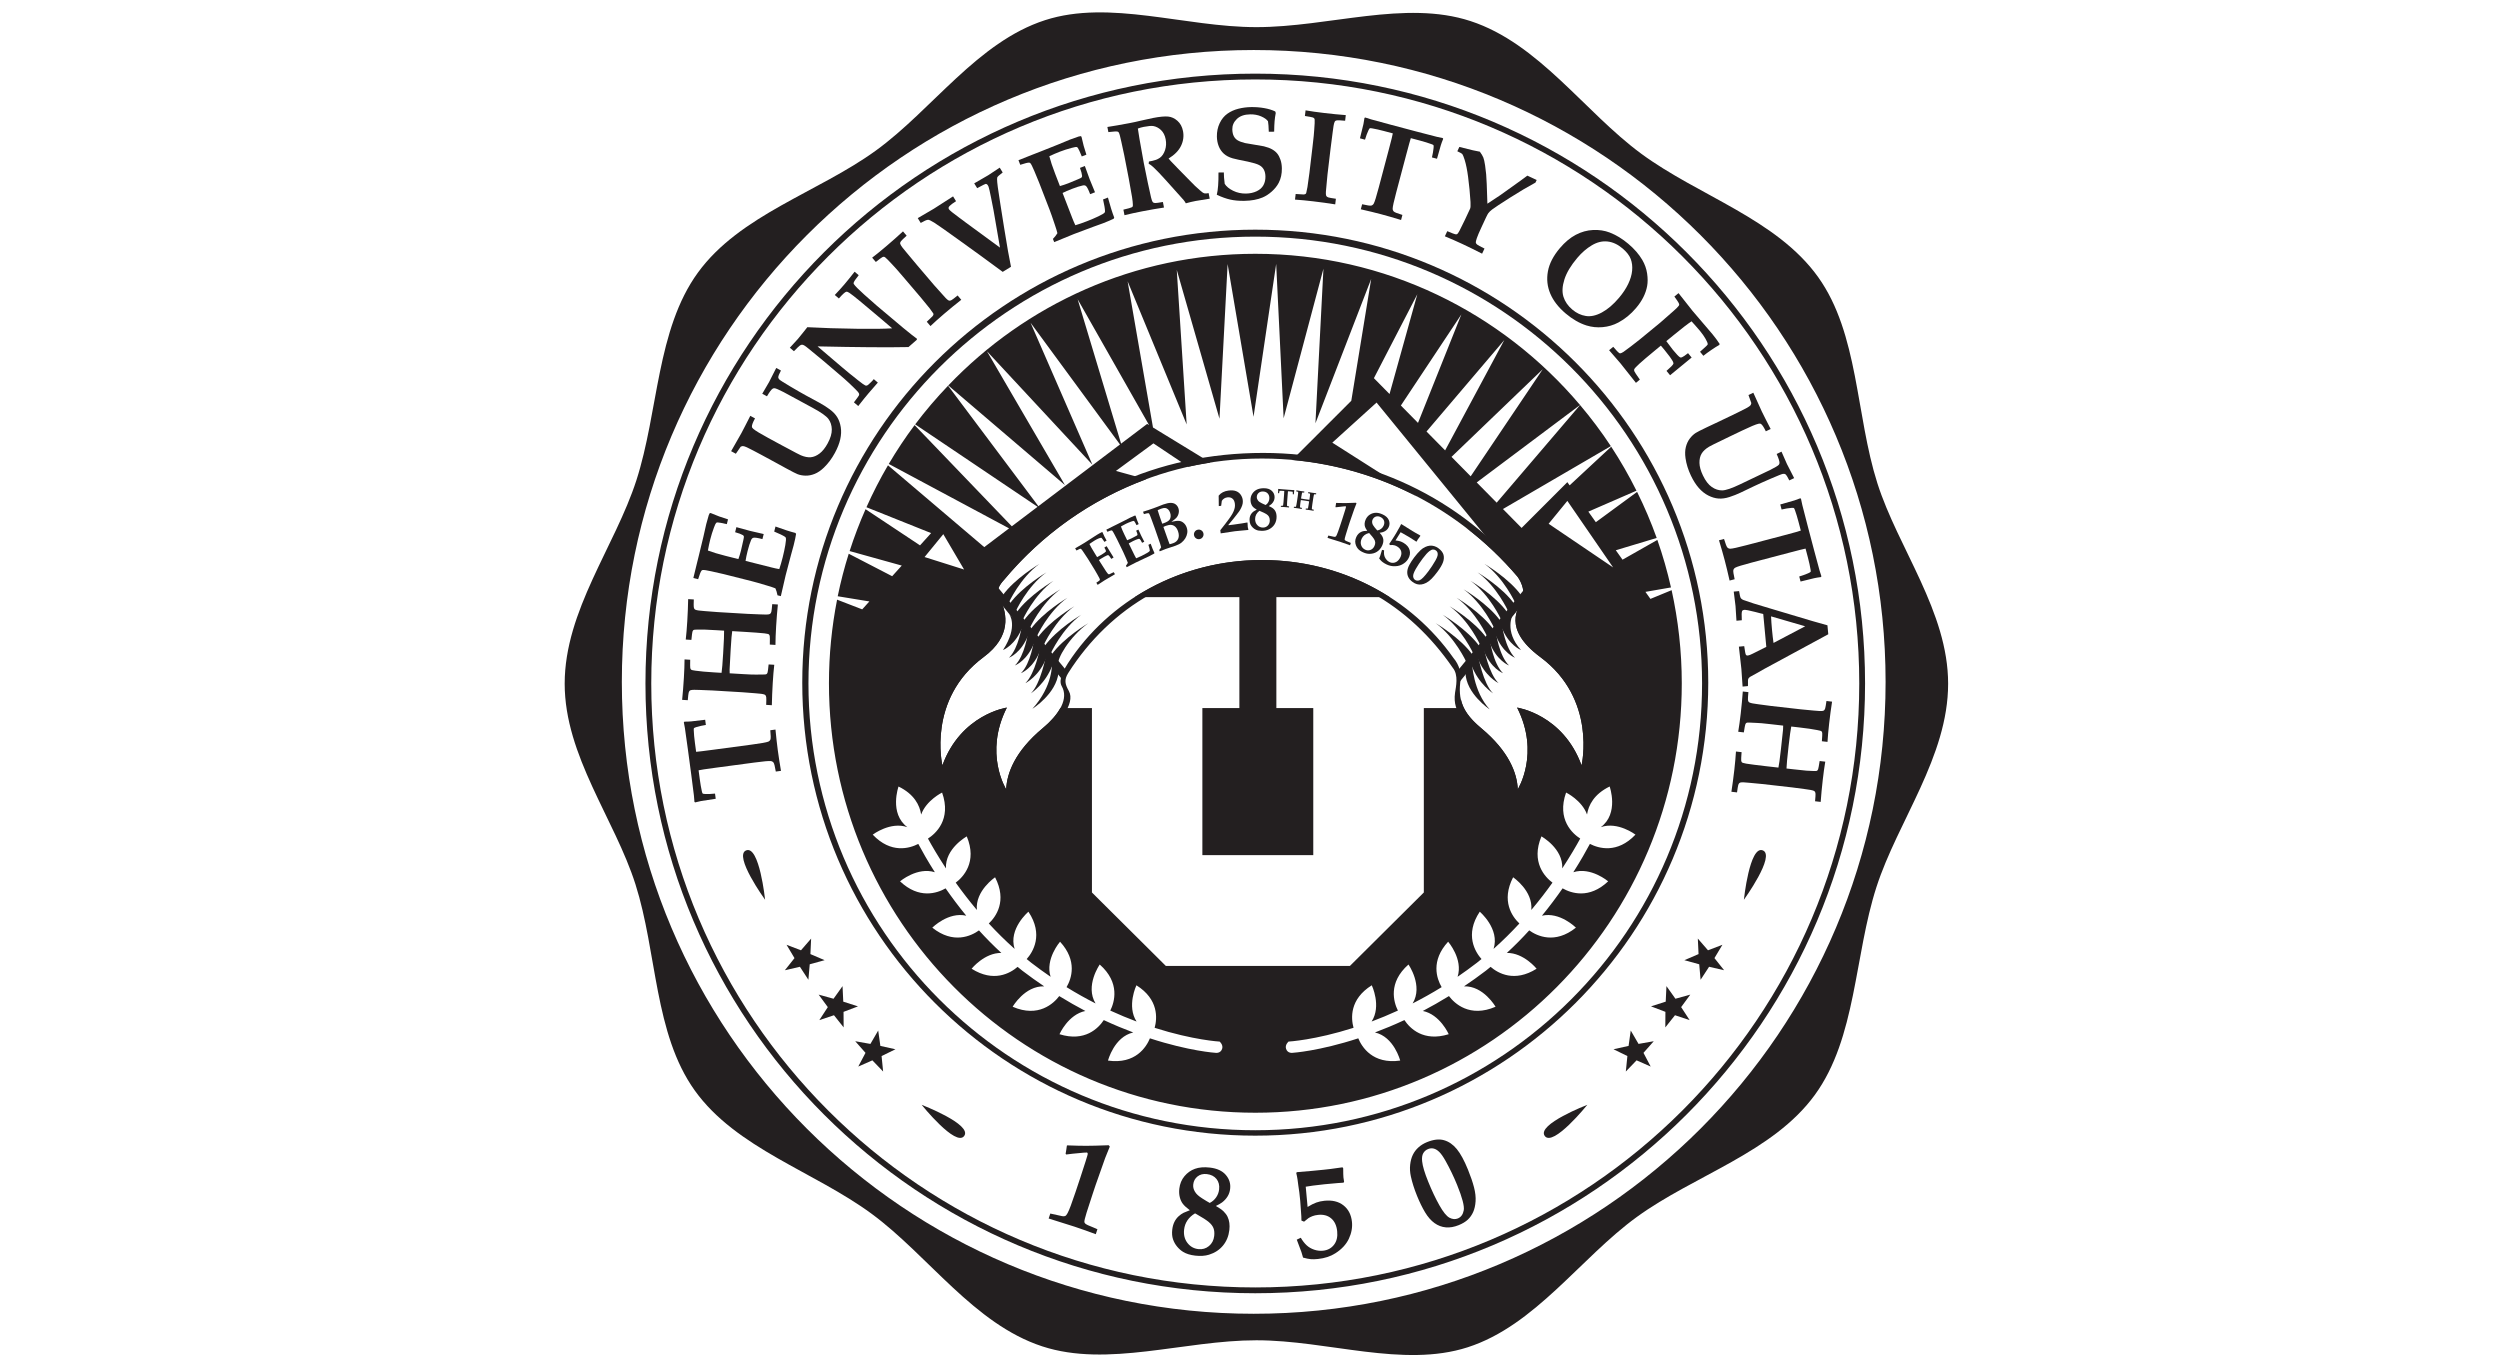 <?xml version="1.0" encoding="UTF-8" standalone="no"?>
<!-- Created with Inkscape (http://www.inkscape.org/) -->

<svg
   xmlns:dc="http://purl.org/dc/elements/1.1/"
   xmlns:cc="http://creativecommons.org/ns#"
   xmlns:rdf="http://www.w3.org/1999/02/22-rdf-syntax-ns#"
   xmlns:svg="http://www.w3.org/2000/svg"
   xmlns="http://www.w3.org/2000/svg"
   xmlns:sodipodi="http://sodipodi.sourceforge.net/DTD/sodipodi-0.dtd"
   xmlns:inkscape="http://www.inkscape.org/namespaces/inkscape"
   version="1.1"
   id="svg2"
   xml:space="preserve"
   width="297mm"
   height="162mm"
   viewBox="0 0 1122.52 612.283"
   sodipodi:docname="uofu_medallion_black.svg"
   inkscape:version="0.92.4 5da689c313, 2019-01-14"><defs
     id="defs6" /><sodipodi:namedview
     pagecolor="#ffffff"
     bordercolor="#666666"
     borderopacity="1"
     objecttolerance="10"
     gridtolerance="10"
     guidetolerance="10"
     inkscape:pageopacity="0"
     inkscape:pageshadow="2"
     inkscape:window-width="1920"
     inkscape:window-height="1043"
     id="namedview4"
     showgrid="false"
     inkscape:zoom="0.95588524"
     inkscape:cx="561.25984"
     inkscape:cy="342.04724"
     inkscape:window-x="1920"
     inkscape:window-y="0"
     inkscape:window-maximized="1"
     inkscape:current-layer="g10"
     units="mm" /><g
     id="g10"
     inkscape:groupmode="layer"
     inkscape:label="ink_ext_XXXXXX"
     transform="matrix(1.333,0,0,-1.333,0,612.283)"><g
       id="g12"
       transform="matrix(0.313,0,0,0.313,190.207,2.899)"><path
         d="m 613.461,815.598 c -13.91,-8.953 -26.82,-19.262 -38.578,-30.758 11.765,11.476 24.668,21.808 38.578,30.758 z m 152.43,0.019 h 121.906 c -39.531,25.352 -86.688,39.942 -137.399,39.942 -50.3,0 -97.484,-14.586 -136.906,-39.942 H 726.086 V 696.262 H 686.262 V 537.98 h 119.351 v 158.282 h -39.722 z m 121.918,-0.004 c 13.222,-8.476 25.566,-18.175 36.914,-28.918 -11.34,10.77 -23.692,20.438 -36.914,28.918 z M 1122.96,509.777 c -20.47,-19.367 -39.82,-12.824 -49.03,-7.547 -6.56,-9.425 -13.94,-19.343 -22.24,-29.441 19.23,4.469 36.57,-12.855 36.57,-12.855 -22.65,-18.106 -41.86,-8.981 -50.25,-2.942 -7.47,-8.234 -15.5,-16.371 -24.07,-24.262 18.18,0.25 32.01,-17 32.01,-17 -23.76,-15 -41.45,-4.941 -49.509,2.008 -1.73,-1.379 -3.371,-2.816 -5.136,-4.168 -7.883,-6.011 -15.715,-11.582 -23.477,-16.808 20.906,0.726 33.942,-21.961 33.942,-21.961 -27.926,-12.102 -44.305,3.738 -50.133,11.488 -9.563,-5.898 -18.965,-11.219 -28.137,-16.039 18.527,-3.711 27.883,-25 27.883,-25 -27.363,-8.551 -41.914,6.469 -47.688,15.199 -11.074,-5.16 -21.679,-9.558 -31.707,-13.32 20.575,-4.68 27.168,-30.258 27.168,-30.258 -29.64,-4.18 -41.359,14.738 -45.117,23.949 -42.363,-13.82 -70.441,-15.582 -70.441,-15.582 0,0 -5.625,-1.039 -7.293,4.383 -1.328,4.309 2.703,7.699 2.703,7.699 0,0 28.097,1.481 69.941,14.821 -2.804,10.168 -4.429,30.711 19.621,45.757 0,0 10.672,-22.32 -0.168,-39 9.024,3.383 18.477,7.274 28.293,11.782 -4.523,9.011 -10.871,30 11.368,49.57 0,0 16.054,-22.91 4.48,-41.879 10.168,5.168 20.598,10.969 31.223,17.527 -5.371,9.223 -11.914,28.321 6.992,48.903 0,0 16.289,-18.75 10.164,-37.75 6.894,4.711 13.828,9.711 20.793,15.07 1.699,1.309 3.281,2.688 4.941,4.02 -6.66,7.488 -18.379,26.187 -1.875,50.941 0,0 21.819,-18.394 14.864,-40.012 9.985,8.871 19.245,18.059 27.785,27.336 -7.57,7.149 -19.97,24.141 -6.75,49.707 0,0 21.56,-14.476 19.58,-35.16 8.49,10.098 16.1,20.016 22.79,29.399 -7.9,5.882 -23.5,21.996 -11.9,49.785 0,0 23.49,-13.028 22.4,-34.434 8.56,13.039 15.05,24.176 19.36,32.086 -7.94,5.063 -25.55,20.371 -15.22,49.516 0,0 17.01,-8.305 22.55,-23.633 1.57,10.082 7.46,21.91 24.34,30.148 0,0 10.34,-29.039 -9.54,-43.777 18.25,6.461 37.32,-8.031 37.32,-8.031 -19.73,-20.785 -39.75,-14.762 -49.04,-9.949 -4.07,-7.645 -10,-18.157 -17.84,-30.497 18.77,6.036 37.48,-9.789 37.48,-9.789 z m -476.019,-91.039 -79.519,79.047 v 198.477 h -34.016 c 0.008,0.004 0.008,0.011 0.008,0.011 -3.887,-7.144 -10.348,-14.519 -18.961,-21.691 -30.019,-25.019 -38.594,-48.633 -39.336,-65.762 0,0 -24.297,38.575 0.742,87.93 0,0 -49.336,-7.148 -69.375,-62.187 0,0 -16.836,71.171 44.336,116.523 30.41,22.559 24.805,46.738 18.516,61.133 -2.227,5.234 -7.461,10.254 3.73,22.285 40.192,48.199 92.758,85.781 152.762,107.961 0,0 -0.012,-0.008 -0.015,-0.008 l -32.59,8.981 40.363,29.667 37.598,-25.152 c 7.824,1.766 15.765,3.203 23.777,4.445 l -61.852,37.797 -27.296,157.315 63.535,-154.01 -10.657,166.3 45.977,-160.19 8.762,166.46 27.886,-164.37 24.36,164.54 8.023,-166.16 42.832,160.95 -8.593,-166.32 59.988,155.34 -21.41,-131.12 -63.735,-63.727 c 48.114,-4.281 93.492,-17.953 134.305,-39.246 l -91,57.91 47.621,43.143 124.746,-152.83 -28.293,18.004 c 20.207,-15.532 38.72,-33.145 55.23,-52.536 4.82,-6.484 8.67,-17.382 4.82,-25.585 -3.57,-7.559 -21.7,-30.235 19.77,-60.977 61.17,-45.352 44.33,-116.523 44.33,-116.523 -20.02,55.039 -69.35,62.187 -69.35,62.187 25.02,-49.355 0.72,-87.93 0.72,-87.93 -0.72,17.129 -9.28,40.743 -39.336,65.762 -13.145,10.953 -19.778,20.551 -22.051,31.785 V 696.262 H 924.586 V 497.785 l -79.535,-79.047 z m 60.614,-89.117 c -1.672,-5.422 -7.297,-4.383 -7.297,-4.383 0,0 -28.074,1.762 -70.438,15.582 -3.765,-9.211 -15.472,-28.129 -45.125,-23.949 0,0 6.598,25.578 27.176,30.258 -10.031,3.762 -20.641,8.16 -31.711,13.32 -5.765,-8.73 -20.324,-23.75 -47.68,-15.199 0,0 9.356,21.289 27.875,25 -9.167,4.82 -18.57,10.141 -28.132,16.039 -5.832,-7.75 -22.207,-23.59 -50.133,-11.488 0,0 13.039,22.687 33.945,21.961 -7.769,5.226 -15.601,10.797 -23.48,16.808 -1.77,1.352 -3.414,2.789 -5.145,4.168 -8.047,-6.949 -25.738,-17.008 -49.5,-2.008 0,0 13.828,17.25 32.008,17 -8.578,7.891 -16.602,16.028 -24.074,24.262 -8.387,-6.039 -27.602,-15.164 -50.239,2.942 0,0 17.333,17.324 36.551,12.855 -8.289,10.098 -15.672,20.016 -22.23,29.434 -9.207,-5.27 -28.555,-11.805 -49.028,7.554 0,0 18.704,15.821 37.469,9.789 -7.832,12.34 -13.762,22.852 -17.832,30.497 -9.289,-4.813 -29.312,-10.833 -49.031,9.949 0,0 19.07,14.488 37.305,8.039 -19.86,14.73 -9.539,43.769 -9.539,43.769 16.886,-8.238 22.773,-20.07 24.347,-30.152 5.531,15.332 22.543,23.637 22.543,23.637 10.344,-29.145 -7.265,-44.453 -15.215,-49.516 4.321,-7.91 10.793,-19.047 19.364,-32.09 -1.09,21.41 22.406,34.438 22.406,34.438 11.586,-27.789 -4.008,-43.895 -11.91,-49.782 6.691,-9.386 14.308,-19.304 22.793,-29.402 -1.981,20.684 19.586,35.16 19.586,35.16 13.222,-25.566 0.82,-42.558 -6.758,-49.707 8.539,-9.277 17.793,-18.472 27.793,-27.336 -6.957,21.618 14.851,40.012 14.851,40.012 16.52,-24.754 4.797,-43.453 -1.875,-50.941 1.66,-1.332 3.243,-2.711 4.946,-4.02 6.961,-5.359 13.898,-10.359 20.797,-15.07 -6.129,18.988 10.16,37.75 10.16,37.75 18.91,-20.582 12.367,-39.692 6.992,-48.903 10.625,-6.558 21.062,-12.359 31.226,-17.539 -11.574,18.981 4.485,41.891 4.485,41.891 22.23,-19.57 15.879,-40.559 11.355,-49.57 9.821,-4.508 19.274,-8.399 28.297,-11.782 -10.844,16.68 -0.164,39 -0.164,39 24.047,-15.046 22.426,-35.589 19.613,-45.757 41.852,-13.34 69.946,-14.821 69.946,-14.821 0,0 4.035,-3.39 2.707,-7.699 z m -300.094,553.77 22.383,-38.067 -42.539,13.438 z m 37.328,-19.047 -0.047,-0.039 -0.109,0.097 z m 107.223,271.896 76.883,-135.47 -2.047,1.25 -28.063,-21.223 z m 365.582,5.35 -29.914,-107.39 -16.817,17.05 z m 0.722,-138.46 -18.429,18.69 65.109,98.07 z m 29.188,-29.599 -20.027,20.321 83.713,98.428 z m 27.519,-27.898 -20.644,20.933 98.211,94.324 z m 104.017,-26.442 49.26,-71.621 -69.4,46.993 z m 89.41,-105.476 -5.38,7.562 27.5,4.77 c -3.94,17.437 -8.83,34.508 -14.67,51.133 l -37.48,-21.27 -7.23,10.16 44,13.235 c -6.07,17.015 -13.15,33.535 -21.09,49.558 l -44.41,-32.586 -8.06,11.34 51.8,22.551 c -8.16,16.359 -17.22,32.172 -27.19,47.348 l -44.75,-41.606 -2.45,3.438 -49.24,-49.258 -20.06,20.344 116.1,67.699 c -10.15,15.426 -21.24,30.157 -33.11,44.207 l -89.74,-105.067 -21.482,21.786 111.182,83.331 c -84.18,99.52 -209.424,162.71 -349.397,162.71 -129.848,0 -247,-54.39 -330.477,-141.69 L 538.398,936.164 454.434,1080.23 567.969,958.078 501.348,1110.95 597.598,979.906 509.773,913.484 412.574,1043.15 c -12.57,-13.16 -24.422,-27.02 -35.383,-41.6 L 508.93,912.848 481.176,891.859 376.582,1000.76 C 366.57,987.379 357.309,973.422 348.77,958.969 l 129.472,-69.328 -26.703,-20.196 -103.605,88.059 c -8.532,-14.547 -16.258,-29.617 -23.192,-45.133 l 69.594,-27.844 -11.93,-13.199 -58.617,38.918 c -6.453,-14.637 -12.195,-29.656 -17.141,-45.047 l 56.11,-15.617 -10.332,-11.441 -46.738,24.191 c -4.692,-14.945 -8.676,-30.207 -11.856,-45.762 l 34.066,-5.578 -7.718,-8.539 -27.028,10.445 c -5.703,-29.113 -8.757,-59.179 -8.757,-89.976 0,-255.254 205.449,-462.172 458.898,-462.172 253.441,0 458.887,206.918 458.887,462.172 0,34.418 -3.85,67.922 -10.93,100.195 z M 555.422,763.371 c -4.852,-6.039 -9.492,-12.254 -13.742,-18.769 4.25,6.515 8.894,12.726 13.742,18.769 z M 741.516,44.398 c -375.559,0 -680.008,304.454 -680.008,680.008 0,375.554 304.449,680.004 680.008,680.004 375.554,0 680.004,-304.45 680.004,-680.004 0,-375.554 -304.45,-680.008 -680.004,-680.008 z M 1412.65,938.293 c -23.32,73.277 -20.06,160.707 -63.75,221.807 -44.65,62.42 -128.87,87.4 -190.49,132.83 -61.03,45 -110.04,118.54 -183.512,142.6 -70.468,23.11 -152.347,-6.5 -230.496,-6.5 -77.031,0 -157.781,29.98 -227.39,7.52 -72.754,-23.5 -121.426,-96.33 -182.11,-140.34 C 272.93,1251.27 188.516,1226.94 143.398,1164.89 98.711,1103.43 101.035,1015.23 77.129,941.242 54.199,870.246 0,801.145 0,722.453 0,644.855 53.867,576.711 76.172,506.594 99.492,433.309 96.231,345.91 139.922,284.781 184.551,222.359 268.809,197.379 330.41,151.949 c 61.035,-45 110.039,-118.539 183.516,-142.609 70.469,-23.078 152.336,6.531 230.476,6.531 77.036,0 157.801,-29.98 227.411,-7.52 C 1044.57,31.82 1093.24,104.66 1153.92,148.66 c 61.97,44.949 146.39,69.281 191.5,131.328 44.69,61.473 42.37,149.672 66.27,223.657 22.93,70.996 77.13,140.097 77.13,218.808 0,77.578 -53.86,145.723 -76.17,215.84"
         style="fill:#231f20;fill-opacity:1;fill-rule:nonzero;stroke:none"
         id="path14"
         inkscape:connector-curvature="0" /><path
         d="m 1094.31,634.563 c -20.02,55.039 -69.35,62.187 -69.35,62.187 25.02,-49.355 0.72,-87.93 0.72,-87.93 -0.72,17.129 -9.28,40.743 -39.336,65.762 -20.43,17.031 -25.293,30.723 -22.149,52.52 0.899,5.918 -1.367,15.683 -7.715,23.007 -45.546,64.532 -120.906,105.45 -206.082,105.45 -86.875,0 -164.597,-43.282 -208.718,-110.957 -4.512,-6.973 -10.782,-17.832 -6.739,-24.864 7.403,-12.988 -1.777,-29.57 -20.488,-45.156 -30.019,-25.019 -38.594,-48.633 -39.336,-65.762 0,0 -24.297,38.575 0.742,87.93 0,0 -49.336,-7.148 -69.375,-62.187 0,0 -16.836,71.171 44.336,116.523 30.41,22.559 24.805,46.738 18.516,61.133 -2.227,5.234 -7.461,10.254 3.73,22.285 66.211,79.394 165.872,130.273 277.332,130.273 110.165,0 208.778,-49.336 274.992,-127.129 4.82,-6.484 8.67,-17.382 4.82,-25.585 -3.57,-7.559 -21.7,-30.235 19.77,-60.977 61.17,-45.352 44.33,-116.523 44.33,-116.523 z m -29.26,108.804 c -42.57,32.43 -29.68,58.367 -26,66.336 3.94,8.66 -1.54,23.074 -6.5,29.914 -68.003,82.067 -167.741,131.196 -280.902,131.196 -114.492,0 -214.835,-46.821 -282.843,-130.571 -11.492,-12.695 -8.121,-24.844 -5.836,-30.367 6.469,-15.184 8.945,-33.961 -22.289,-57.758 -62.836,-47.844 -38.75,-136.25 -38.75,-136.25 20.582,58.067 61.875,70 61.875,70 -25.715,-52.066 16.25,-101.25 16.25,-101.25 0.758,18.074 1.035,51.102 31.875,77.5 19.207,16.442 38.226,38.797 30.625,52.5 -4.157,7.422 -5.258,12.028 -0.625,19.375 45.316,71.403 120.14,115.625 209.375,115.625 87.484,0 157.566,-41.926 204.375,-110 6.504,-7.726 3.418,-20.637 2.5,-26.875 -3.242,-23 12.761,-33.914 33.75,-51.875 30.89,-26.398 29.88,-52.551 30.62,-70.625 0,0 36.79,45.758 11.1,97.821 0,0 41.49,-13.504 62.03,-71.571 0,0 32.2,79.031 -30.63,126.875"
         style="fill:#231f20;fill-opacity:1;fill-rule:nonzero;stroke:none"
         id="path16"
         inkscape:connector-curvature="0" /><path
         d="m 232.77,628.664 -5.575,-0.754 c -0.91,5.442 -1.707,8.625 -2.394,9.574 -0.684,0.957 -1.692,1.524 -3.02,1.719 -2.035,0.235 -7.988,-0.305 -17.859,-1.625 l -41.078,-5.484 c -11.199,-1.496 -17.449,-2.434 -18.746,-2.824 l 1.293,-9.676 c 0.648,-4.875 1.382,-9.141 2.191,-12.805 0.34,-1.473 0.637,-2.305 0.891,-2.5 0.316,-0.281 1.144,-0.437 2.496,-0.496 3.25,-0.156 6.859,-0.02 10.816,0.418 l 0.75,-5.574 c -9.305,-1.418 -14.543,-2.219 -15.719,-2.422 -1.98,-0.391 -4.117,-0.879 -6.394,-1.485 l -0.77,0.528 c -0.125,2.137 -0.316,4.402 -0.574,6.805 -0.426,3.886 -1.379,11.359 -2.851,22.414 l -3.653,27.332 c -1.519,11.379 -2.578,18.964 -3.183,22.793 -0.336,2.058 -0.731,4.152 -1.168,6.25 l 0.593,0.761 c 2.825,0 5.289,0.098 7.391,0.293 0.371,0.012 5.359,0.598 14.977,1.75 l 0.742,-5.578 c -3.531,-0.555 -6.871,-1.308 -10.028,-2.234 -1.593,-0.489 -2.535,-0.918 -2.812,-1.27 -0.191,-0.304 -0.246,-1.054 -0.184,-2.246 0.129,-3.762 0.547,-8.254 1.243,-13.461 l 1.3,-9.722 c 1.618,0.078 7.891,0.847 18.813,2.304 l 41.074,5.489 c 9.879,1.316 15.785,2.371 17.727,3.152 1.144,0.48 1.937,1.277 2.371,2.394 0.429,1.121 0.379,4.414 -0.168,9.883 l 5.574,0.742 c 0.863,-8.828 1.699,-16.261 2.5,-22.285 0.859,-6.437 2.008,-13.82 3.434,-22.16"
         style="fill:#231f20;fill-opacity:1;fill-rule:nonzero;stroke:none"
         id="path18"
         inkscape:connector-curvature="0" /><path
         d="m 222.945,699.309 -6.086,0.363 c 0.172,4.336 0.192,6.988 0.067,7.957 -0.129,0.969 -0.348,1.691 -0.672,2.168 -0.316,0.48 -0.789,0.82 -1.426,1.047 -1.351,0.535 -4.531,0.976 -9.547,1.316 l -13.715,1.074 -32.289,1.934 -13.601,0.559 c -5.11,0.261 -8.367,0.203 -9.778,-0.168 -0.656,-0.149 -1.164,-0.418 -1.539,-0.829 -0.371,-0.421 -0.687,-1.093 -0.953,-2.042 -0.261,-0.946 -0.57,-3.602 -0.926,-7.977 l -6.078,0.367 c 0.754,7.473 1.387,15.363 1.883,23.684 0.445,7.441 0.684,14.054 0.715,19.836 l 6.082,-0.371 c -0.105,-4.934 -0.086,-7.844 0.063,-8.735 0.16,-0.875 0.453,-1.519 0.886,-1.922 0.434,-0.39 2.028,-0.761 4.754,-1.113 4.645,-0.691 11.363,-1.297 20.153,-1.824 l 7.894,-0.473 c 0.516,3.285 1.078,10.199 1.711,20.746 0.797,13.289 1.133,21.504 1.004,24.637 l -7.895,0.48 c -7.093,0.418 -11.648,0.653 -13.672,0.692 -6.109,0.027 -9.554,-0.027 -10.347,-0.164 -0.555,-0.11 -0.988,-0.305 -1.309,-0.586 -0.316,-0.285 -0.597,-0.832 -0.851,-1.633 -0.254,-0.801 -0.625,-3.711 -1.11,-8.73 l -6.086,0.363 c 0.657,5.73 1.207,12.32 1.653,19.773 0.496,8.313 0.812,16.231 0.953,23.742 l 6.078,-0.363 c -0.168,-4.344 -0.188,-7 -0.059,-7.969 0.125,-0.964 0.344,-1.687 0.668,-2.168 0.317,-0.468 0.789,-0.82 1.426,-1.042 1.399,-0.54 4.578,-0.977 9.539,-1.321 l 13.785,-1.074 32.289,-1.926 13.543,-0.562 c 5.157,-0.266 8.411,-0.235 9.77,0.097 0.652,0.196 1.183,0.489 1.578,0.899 0.395,0.41 0.707,1.094 0.949,2.039 0.242,0.945 0.539,3.605 0.895,7.98 l 6.082,-0.363 c -0.758,-7.48 -1.391,-15.371 -1.887,-23.68 -0.445,-7.453 -0.684,-14.062 -0.715,-19.836 l -6.082,0.364 c 0.117,5.066 0.102,8.054 -0.054,8.965 -0.157,0.906 -0.45,1.57 -0.887,1.98 -0.442,0.402 -2.031,0.781 -4.785,1.133 -4.684,0.488 -11.453,0.996 -20.293,1.535 l -14.442,0.859 c -0.445,-2.277 -1.004,-8.937 -1.664,-19.98 -0.633,-10.598 -1.012,-17.656 -1.133,-21.192 -0.039,-1.425 -0.007,-2.832 0.082,-4.218 l 14.442,-0.86 c 7.187,-0.429 11.777,-0.605 13.769,-0.507 6.149,0 9.645,0.058 10.477,0.195 0.519,0.105 0.934,0.293 1.25,0.574 0.316,0.274 0.605,0.813 0.859,1.594 0.254,0.789 0.621,3.633 1.102,8.555 l 6.082,-0.364 c -0.652,-5.742 -1.207,-12.332 -1.652,-19.785 -0.497,-8.309 -0.813,-16.219 -0.95,-23.73"
         style="fill:#231f20;fill-opacity:1;fill-rule:nonzero;stroke:none"
         id="path20"
         inkscape:connector-curvature="0" /><path
         d="m 232.645,816.684 -3.614,0.906 c -0.578,2.969 -1.328,5.469 -2.246,7.488 -1.805,0.746 -4.781,1.731 -8.937,2.973 -7.594,2.293 -13.129,3.887 -16.618,4.754 l -30.144,7.597 c -1.16,0.293 -5.543,1.289 -13.141,2.989 -5.086,1.144 -8.238,1.613 -9.476,1.406 -0.504,-0.106 -0.918,-0.352 -1.258,-0.731 -0.832,-1.046 -2.023,-4.093 -3.59,-9.152 l -5.148,1.301 3.75,15.418 c 0.75,3.047 1.476,5.969 2.175,8.762 1.532,6.054 3.161,12.808 4.899,20.273 l 3.058,13.543 c 0.399,1.594 1.301,4.797 2.704,9.617 0.113,0.442 0.433,1.137 0.972,2.082 l 0.985,0.246 9.316,-3.722 c 0.66,-0.215 3.813,-1.25 9.469,-3.114 l -1.297,-5.16 c -5.301,1.242 -8.59,1.867 -9.875,1.86 -0.668,-0.02 -1.188,-0.168 -1.543,-0.45 -0.547,-0.468 -1.348,-2.148 -2.406,-5.019 -1.586,-4.238 -2.91,-8.449 -3.965,-12.629 -0.988,-3.926 -1.848,-7.969 -2.574,-12.137 4.902,-1.887 11.25,-3.808 19.039,-5.762 l 13.758,-3.468 c 1.058,2.91 2,5.988 2.812,9.238 0.254,1.016 1.09,4.68 2.492,11.016 0.555,2.382 0.75,3.808 0.586,4.296 -0.156,0.481 -0.547,0.918 -1.156,1.309 -1.559,0.949 -4.305,1.973 -8.238,3.059 l 1.371,5.457 14.652,-4.012 14.742,-3.398 -1.379,-5.45 c -5.156,1.348 -8.429,1.817 -9.812,1.407 -1.02,-0.317 -1.82,-1.125 -2.395,-2.454 -1.261,-2.949 -2.5,-6.816 -3.711,-11.621 -1.086,-4.324 -1.828,-7.918 -2.234,-10.8 l 28.121,-7.079 c 3.141,-0.793 5.863,-1.378 8.168,-1.738 1.199,3.485 2.418,7.676 3.648,12.567 1.2,4.757 2.153,9.191 2.856,13.3 0.703,4.114 0.879,6.7 0.535,7.774 -0.101,0.351 -0.43,0.734 -0.984,1.164 -1.938,1.328 -5.774,3.183 -11.516,5.566 l 1.375,5.449 c 8.609,-3.175 15.774,-5.488 21.496,-6.933 l 0.656,-1.067 c -0.41,-2.91 -1.273,-6.98 -2.593,-12.207 l -2.922,-10.656 c -2.809,-10.504 -4.719,-17.762 -5.719,-21.746 -0.269,-1.062 -1.984,-8.504 -5.144,-22.312"
         style="fill:#231f20;fill-opacity:1;fill-rule:nonzero;stroke:none"
         id="path22"
         inkscape:connector-curvature="0" /><path
         d="m 184.199,969.934 -5.082,2.754 11.016,19.347 4.265,8.205 4.207,8.24 1.137,2.26 5.082,-2.76 c -2.359,-4.34 -3.469,-7.3 -3.332,-8.886 0.035,-0.809 0.524,-1.59 1.469,-2.364 2.211,-1.914 7.582,-5.175 16.117,-9.804 l 14.07,-7.625 7.129,-3.789 c 7.403,-4.016 12.012,-6.418 13.828,-7.219 4,-1.699 7.579,-2.402 10.739,-2.129 3.164,0.285 6.316,1.621 9.48,4.024 3.16,2.402 6.067,6.054 8.723,10.957 3.051,5.625 4.527,10.636 4.414,15.019 -0.106,4.386 -1.313,8.116 -3.617,11.206 -2.313,3.08 -7.766,6.96 -16.383,11.63 l -12.371,6.71 c -10.68,5.78 -17.192,9.31 -19.539,10.58 -5.16,2.64 -8.387,4.03 -9.684,4.15 -0.801,0.07 -1.535,-0.14 -2.211,-0.6 -1.41,-0.97 -3.39,-3.66 -5.953,-8.09 l -5.082,2.75 c 4.188,7.07 6.649,11.29 7.383,12.64 0.195,0.35 0.465,0.91 0.816,1.64 l 6.844,13.47 5.078,-2.76 c -2.015,-3.72 -2.98,-6.22 -2.898,-7.51 0.062,-0.66 0.469,-1.39 1.215,-2.18 0.75,-0.79 4.695,-3.3 11.828,-7.53 7.136,-4.22 12.804,-7.47 17.015,-9.76 l 14.262,-7.73 c 3.645,-1.98 7.266,-4.28 10.871,-6.9 3.598,-2.63 6.348,-5.49 8.235,-8.56 1.894,-3.08 3.171,-6.67 3.832,-10.761 0.656,-4.106 0.472,-8.442 -0.547,-13.028 -1.024,-4.59 -2.946,-9.504 -5.778,-14.718 -3.304,-6.102 -7.226,-11.36 -11.761,-15.762 -3.301,-3.192 -6.645,-5.457 -10.012,-6.809 -3.367,-1.336 -6.668,-1.969 -9.899,-1.883 -3.222,0.09 -6.082,0.625 -8.585,1.621 -1.567,0.586 -5.543,2.618 -11.934,6.086 l -11.629,6.375 -15.418,8.36 c -5.664,3.066 -10.812,5.742 -15.445,8.019 -1.848,0.84 -3.278,1.289 -4.285,1.356 -0.559,0.039 -1.36,-0.196 -2.414,-0.684 l -5.196,-7.558"
         style="fill:#231f20;fill-opacity:1;fill-rule:nonzero;stroke:none"
         id="path24"
         inkscape:connector-curvature="0" /><path
         d="m 311.277,1025.24 c 3.297,4.28 5.11,6.8 5.442,7.55 0.183,0.5 0.234,1.01 0.14,1.55 -0.089,0.53 -0.55,1.3 -1.379,2.3 -1.156,1.35 -4.167,4.34 -9.035,8.98 -2.785,2.61 -6.504,5.91 -11.164,9.87 l -16.847,14.37 -15.481,12.77 c -2.586,2.15 -4.34,3.46 -5.258,3.94 -0.918,0.48 -1.699,0.72 -2.347,0.7 -0.653,-0.02 -1.407,-0.32 -2.266,-0.91 -0.863,-0.59 -2.992,-2.62 -6.379,-6.09 l -4.398,3.75 c 3.996,4.21 6.883,7.35 8.664,9.44 l 6.261,7.72 3.907,4.94 c 15.558,-0.87 33.847,-1.45 54.871,-1.73 15.14,-0.22 27.289,-0.04 36.433,0.52 l -12.168,10.38 c -18.89,16.09 -30.179,25.35 -33.871,27.78 -1.422,0.96 -2.531,1.37 -3.332,1.21 -1.312,-0.26 -3.976,-2.67 -7.992,-7.24 l -4.398,3.75 c 3.851,4.04 7.3,7.84 10.328,11.39 2.941,3.46 6.613,8.01 11.019,13.65 l 4.399,-3.75 c -3.512,-4.33 -5.34,-7.12 -5.496,-8.37 -0.067,-0.42 0.039,-0.83 0.297,-1.24 1.312,-2.02 5.023,-5.77 11.152,-11.26 6.117,-5.5 10.672,-9.51 13.652,-12.05 23.317,-19.87 37.664,-31.69 43.047,-35.45 l -0.109,-1.09 c -2.985,-2.55 -5.977,-5.17 -8.981,-7.88 -22.258,-0.47 -54.875,-0.22 -97.855,0.74 l 26.133,-22.27 c 5.422,-4.61 11.172,-9.31 17.254,-14.08 4.171,-3.32 6.82,-5.21 7.933,-5.68 0.535,-0.22 1.078,-0.27 1.625,-0.16 0.543,0.1 1.223,0.53 2.039,1.27 2.207,2.03 3.758,3.56 4.645,4.6 0.176,0.22 0.461,0.58 0.84,1.1 l 4.402,-3.75 c -5.715,-6.56 -8.961,-10.28 -9.734,-11.19 -2.875,-3.37 -6.661,-8.05 -11.352,-14.04 l -4.641,3.96"
         style="fill:#231f20;fill-opacity:1;fill-rule:nonzero;stroke:none"
         id="path26"
         inkscape:connector-curvature="0" /><path
         d="m 364.078,1209.23 3.949,-4.64 c -3.48,-3.15 -5.492,-5.1 -6.031,-5.83 -0.543,-0.73 -0.851,-1.33 -0.941,-1.8 -0.086,-0.47 -0.039,-0.92 0.156,-1.36 0.258,-0.81 1.055,-2.1 2.383,-3.88 0.73,-0.95 2.164,-2.69 4.293,-5.23 7.258,-8.71 11.179,-13.39 11.746,-14.06 l 18.066,-21.2 8.446,-9.42 c 3.078,-3.61 5.257,-5.82 6.527,-6.61 0.555,-0.37 1.113,-0.55 1.664,-0.54 0.551,0.02 1.25,0.25 2.094,0.7 0.84,0.44 2.984,2.07 6.437,4.9 l 3.949,-4.64 c -5.878,-4.6 -12.043,-9.65 -18.488,-15.14 -5.601,-4.78 -10.5,-9.16 -14.683,-13.14 l -3.957,4.64 c 3.605,3.31 5.648,5.27 6.132,5.86 0.633,0.78 0.981,1.41 1.039,1.88 0.059,0.48 -0.007,0.91 -0.211,1.28 -0.246,0.52 -1.511,2.29 -3.781,5.31 -3.429,4.35 -6.668,8.3 -9.719,11.89 l -18.738,21.98 c -5.949,6.98 -9.855,11.39 -11.715,13.26 -3.972,4.31 -6.558,6.92 -7.754,7.83 -0.492,0.37 -0.957,0.58 -1.39,0.64 -0.43,0.05 -1.016,-0.1 -1.758,-0.46 -0.742,-0.35 -3.055,-2.07 -6.938,-5.14 l -3.957,4.64 c 4.59,3.5 9.727,7.67 15.407,12.51 6.371,5.43 12.293,10.68 17.773,15.77"
         style="fill:#231f20;fill-opacity:1;fill-rule:nonzero;stroke:none"
         id="path28"
         inkscape:connector-curvature="0" /><path
         d="m 471.383,1165.66 c -8.379,6.19 -16.363,12.06 -23.965,17.59 l -20.566,14.84 c -16.129,11.63 -25.872,18.5 -29.215,20.57 -3.344,2.08 -5.535,3.09 -6.582,3.05 -1.551,-0.1 -4.184,-1.23 -7.891,-3.41 l -3.191,5.19 c 9.5,5.49 15.265,8.86 17.289,10.11 l 20.711,13.3 3.199,-5.19 c -3.246,-2.05 -5.504,-3.71 -6.762,-4.98 -0.738,-0.72 -1.152,-1.37 -1.258,-1.94 -0.101,-0.58 0.032,-1.16 0.395,-1.75 0.726,-1.17 4.301,-4.11 10.734,-8.8 3.703,-2.69 5.696,-4.17 5.973,-4.4 0.277,-0.23 0.625,-0.52 1.051,-0.85 l 37.152,-27.22 -6.965,40.37 c -0.144,0.94 -1.043,5.5 -2.699,13.68 -1.141,5.79 -2.016,9.6 -2.617,11.45 -0.215,0.52 -0.461,1.02 -0.75,1.49 -0.41,0.66 -0.824,1.1 -1.246,1.29 -0.418,0.21 -0.856,0.28 -1.305,0.22 -0.34,-0.05 -1.102,-0.38 -2.277,-1 -2.684,-1.33 -4.907,-2.51 -6.68,-3.54 l -3.195,5.18 15.082,8.74 12.371,8.17 3.195,-5.19 c -3.562,-2.68 -5.508,-4.44 -5.84,-5.3 -0.547,-1.47 -0.004,-7.28 1.617,-17.41 l 1.872,-12.31 3.773,-23.8 c 3.246,-20.28 5.746,-34.5 7.504,-42.67 l -8.914,-5.48"
         style="fill:#231f20;fill-opacity:1;fill-rule:nonzero;stroke:none"
         id="path30"
         inkscape:connector-curvature="0" /><path
         d="m 526.793,1197.65 -1.348,3.48 c 2.094,2.18 3.7,4.24 4.825,6.15 -0.434,1.91 -1.352,4.91 -2.743,9.02 -2.507,7.52 -4.414,12.96 -5.707,16.31 l -11.207,29 c -0.425,1.12 -2.144,5.27 -5.144,12.46 -2.008,4.8 -3.442,7.65 -4.321,8.55 -0.378,0.34 -0.82,0.55 -1.324,0.6 -1.34,0.07 -4.515,-0.71 -9.547,-2.36 l -1.914,4.96 14.75,5.84 c 2.934,1.14 5.735,2.24 8.41,3.27 5.832,2.25 12.29,4.83 19.383,7.72 l 12.824,5.32 c 1.536,0.59 4.668,1.71 9.415,3.35 0.425,0.16 1.175,0.29 2.261,0.41 l 0.77,-0.67 2.344,-9.76 c 0.203,-0.65 1.175,-3.83 2.921,-9.52 l -4.957,-1.92 c -2.046,5.05 -3.441,8.09 -4.183,9.14 -0.406,0.54 -0.824,0.87 -1.266,0.99 -0.699,0.18 -2.527,-0.13 -5.484,-0.93 -4.379,-1.15 -8.578,-2.5 -12.602,-4.05 -3.773,-1.46 -7.574,-3.1 -11.394,-4.91 1.293,-5.09 3.386,-11.38 6.281,-18.87 l 5.117,-13.25 c 2.988,0.82 6.039,1.84 9.172,3.05 0.973,0.37 4.445,1.81 10.43,4.33 2.265,0.92 3.543,1.59 3.847,2 0.301,0.41 0.434,0.98 0.399,1.7 -0.121,1.82 -0.871,4.65 -2.258,8.49 l 5.242,2.03 5.188,-14.28 5.742,-14 -5.246,-2.02 c -1.883,4.99 -3.391,7.93 -4.524,8.82 -0.843,0.66 -1.968,0.84 -3.379,0.54 -3.132,-0.66 -7.015,-1.89 -11.632,-3.68 -4.157,-1.6 -7.528,-3.07 -10.11,-4.41 l 10.453,-27.05 c 1.168,-3.02 2.27,-5.57 3.301,-7.67 3.543,1.04 7.668,2.46 12.371,4.28 4.574,1.77 8.742,3.55 12.504,5.35 3.762,1.8 5.981,3.15 6.656,4.05 0.231,0.28 0.356,0.78 0.379,1.47 -0.035,2.35 -0.73,6.56 -2.101,12.62 l 5.246,2.03 c 2.375,-8.86 4.625,-16.05 6.754,-21.56 l -0.492,-1.15 c -2.614,-1.35 -6.442,-2.99 -11.469,-4.94 l -10.383,-3.75 c -10.203,-3.78 -17.227,-6.41 -21.059,-7.89 -1.027,-0.39 -8.089,-3.29 -21.191,-8.69"
         style="fill:#231f20;fill-opacity:1;fill-rule:nonzero;stroke:none"
         id="path32"
         inkscape:connector-curvature="0" /><path
         d="m 585.102,1316.07 -1.071,5.52 c 1.028,0.2 4.625,0.79 10.789,1.77 3.012,0.48 7.266,1.25 12.762,2.32 4.691,0.91 8.695,1.77 12.012,2.61 5.5,1.29 10.054,2.29 13.676,3 7.011,1.35 12.367,1.86 16.046,1.52 3.68,-0.34 7.067,-1.88 10.149,-4.62 3.078,-2.74 5.066,-6.41 5.961,-11.03 1.058,-5.47 0.351,-10.78 -2.133,-15.9 -2.48,-5.13 -6.953,-9.69 -13.414,-13.66 1.508,-1.81 3.184,-3.62 5.023,-5.46 1.84,-1.83 2.926,-2.95 3.262,-3.35 0.332,-0.4 0.676,-0.77 1.02,-1.13 l 13.437,-13.68 c 3.578,-3.64 5.516,-5.59 5.797,-5.86 4.223,-3.85 6.797,-6.1 7.715,-6.76 0.914,-0.66 1.762,-1.07 2.539,-1.25 0.777,-0.18 2.223,-0.08 4.332,0.28 l 1.156,-5.98 c -6.972,-1.03 -12.008,-1.86 -15.101,-2.45 -3.594,-0.7 -7.133,-1.54 -10.621,-2.53 -0.415,0.95 -1.204,2.13 -2.36,3.55 l -18.988,21.19 c -5.449,6.08 -9.981,10.81 -13.606,14.2 -1.812,1.7 -3.488,2.93 -5.023,3.67 l 0.305,2.38 c 5.382,0.85 9.316,2.19 11.785,4.01 2.472,1.82 4.32,4.57 5.547,8.27 1.23,3.69 1.445,7.6 0.648,11.72 -0.808,4.17 -2.465,7.44 -4.965,9.82 -2.504,2.39 -5.312,3.84 -8.429,4.37 -2.008,0.31 -5.43,0 -10.254,-0.93 -2.153,-0.42 -4.243,-1.01 -6.266,-1.78 0.184,-1.65 0.762,-5.33 1.738,-11.04 2.227,-12.87 3.758,-21.45 4.594,-25.76 1.313,-6.79 2.777,-13.98 4.387,-21.56 1.992,-9.3 3.152,-14.58 3.488,-15.83 0.625,-2.51 1.195,-4.11 1.703,-4.81 0.25,-0.33 0.61,-0.6 1.067,-0.81 0.461,-0.22 1.156,-0.34 2.089,-0.34 0.934,-0.01 3.567,0.36 7.891,1.11 l 1.16,-5.98 c -7.738,-1.18 -15.5,-2.53 -23.301,-4.04 -6.945,-1.35 -13.351,-2.75 -19.214,-4.2 l -1.164,5.98 c 5.078,1.17 8.054,2.01 8.933,2.51 0.516,0.23 0.867,0.54 1.051,0.9 0.187,0.36 0.254,1.04 0.199,2.01 -0.023,1.84 -0.316,4.55 -0.879,8.16 l -3.531,19.9 -4.891,25.21 -3.082,14.28 c -1.183,5.64 -2.105,8.99 -2.761,10.04 -0.317,0.46 -0.723,0.77 -1.211,0.96 -1.157,0.34 -4.489,0.16 -9.996,-0.52"
         style="fill:#231f20;fill-opacity:1;fill-rule:nonzero;stroke:none"
         id="path34"
         inkscape:connector-curvature="0" /><path
         d="m 763.523,1316.52 -5.781,-0.09 c -0.176,5.34 -0.461,9.11 -0.863,11.32 -1.441,2 -3.914,3.75 -7.426,5.27 -3.512,1.5 -7.426,2.22 -11.754,2.15 -6.195,-0.1 -10.961,-1.76 -14.304,-4.97 -3.344,-3.22 -4.981,-6.94 -4.915,-11.19 0.094,-3.05 0.629,-5.5 1.622,-7.38 0.988,-1.88 2.375,-3.36 4.171,-4.43 1.79,-1.08 4.422,-2.06 7.899,-2.93 2.648,-0.51 6.336,-1.14 11.058,-1.89 4.723,-0.76 7.801,-1.29 9.215,-1.59 3.703,-0.91 6.703,-2.03 9,-3.35 2.301,-1.32 4.137,-2.86 5.508,-4.61 1.367,-1.75 2.512,-3.97 3.414,-6.65 0.906,-2.69 1.391,-5.71 1.446,-9.07 0.089,-5.91 -1.036,-11.11 -3.383,-15.62 -1.782,-3.39 -4.266,-6.51 -7.461,-9.35 -3.203,-2.84 -6.504,-4.98 -9.91,-6.41 -5.45,-2.3 -12.012,-3.52 -19.688,-3.64 -5.617,-0.09 -10.633,0.36 -15.031,1.35 -4.406,0.98 -9.262,2.72 -14.555,5.21 1.328,5.26 1.93,13.24 1.809,23.94 l 5.781,0.09 c -0.039,-3.31 0.277,-7.43 0.945,-12.34 1.782,-2.82 4.785,-5.29 9.02,-7.38 4.23,-2.09 8.828,-3.1 13.805,-3.03 4.332,0.07 8.187,0.91 11.558,2.51 3.371,1.6 5.805,3.77 7.289,6.52 1.485,2.75 2.203,5.85 2.145,9.31 -0.043,2.91 -0.621,5.39 -1.727,7.45 -1.105,2.06 -2.805,3.7 -5.105,4.91 -2.301,1.2 -6.332,2.43 -12.094,3.68 -8.277,1.62 -13.727,2.81 -16.332,3.55 -3.941,1.13 -7.125,2.81 -9.559,5.03 -2.425,2.22 -4.257,4.93 -5.496,8.11 -1.234,3.18 -1.883,6.61 -1.937,10.3 -0.086,5.16 0.91,9.94 2.984,14.33 2.082,4.39 4.859,7.8 8.344,10.26 3.48,2.45 7.426,4.24 11.844,5.34 4.414,1.11 8.949,1.7 13.613,1.77 4.844,0.08 9.547,-0.28 14.105,-1.08 4.563,-0.8 8.524,-2.01 11.887,-3.6 l 0.57,-1.65 c -0.582,-2.99 -1,-5.93 -1.246,-8.81 -0.25,-2.87 -0.402,-6.65 -0.465,-11.34"
         style="fill:#231f20;fill-opacity:1;fill-rule:nonzero;stroke:none"
         id="path36"
         inkscape:connector-curvature="0" /><path
         d="m 840.605,1334.35 -0.71,-6.06 c -4.684,0.42 -7.477,0.57 -8.379,0.47 -0.903,-0.1 -1.555,-0.28 -1.961,-0.53 -0.407,-0.25 -0.703,-0.6 -0.895,-1.04 -0.414,-0.74 -0.824,-2.2 -1.219,-4.38 -0.207,-1.18 -0.511,-3.42 -0.933,-6.71 -1.449,-11.24 -2.227,-17.3 -2.328,-18.17 l -3.278,-27.66 -1.175,-12.6 c -0.555,-4.71 -0.7,-7.8 -0.414,-9.28 0.105,-0.66 0.351,-1.19 0.742,-1.58 0.383,-0.4 1.031,-0.75 1.925,-1.07 0.907,-0.31 3.555,-0.77 7.969,-1.39 l -0.715,-6.05 c -7.375,1.19 -15.265,2.28 -23.671,3.27 -7.321,0.88 -13.86,1.49 -19.622,1.86 l 0.719,6.05 c 4.879,-0.39 7.699,-0.57 8.469,-0.52 1,0.07 1.695,0.24 2.09,0.52 0.383,0.28 0.648,0.62 0.793,1.02 0.203,0.53 0.644,2.66 1.324,6.39 0.855,5.46 1.562,10.53 2.113,15.2 l 3.399,28.69 c 1.082,9.1 1.668,14.97 1.773,17.61 0.457,5.83 0.621,9.5 0.481,11.01 -0.067,0.61 -0.231,1.09 -0.481,1.44 -0.258,0.36 -0.766,0.69 -1.531,0.98 -0.77,0.31 -3.598,0.83 -8.492,1.6 l 0.715,6.06 c 5.695,-1 12.242,-1.93 19.652,-2.8 8.312,-0.99 16.195,-1.77 23.64,-2.33"
         style="fill:#231f20;fill-opacity:1;fill-rule:nonzero;stroke:none"
         id="path38"
         inkscape:connector-curvature="0" /><path
         d="m 856.754,1233 1.445,5.43 c 5.371,-1.23 8.614,-1.72 9.754,-1.45 1.145,0.27 2.063,0.98 2.746,2.15 0.996,1.78 2.774,7.49 5.321,17.12 l 10.625,40.05 c 2.902,10.92 4.425,17.06 4.562,18.4 l -9.434,2.51 c -4.765,1.26 -8.984,2.22 -12.675,2.86 -1.485,0.25 -2.375,0.31 -2.657,0.14 -0.371,-0.19 -0.839,-0.89 -1.406,-2.12 -1.387,-2.94 -2.637,-6.33 -3.75,-10.16 l -5.441,1.45 c 2.258,9.13 3.508,14.28 3.781,15.44 0.391,1.98 0.742,4.14 1.074,6.48 l 0.762,0.51 c 2.031,-0.7 4.199,-1.39 6.523,-2.07 3.75,-1.1 11.016,-3.07 21.797,-5.93 l 26.66,-7.08 c 11.082,-2.93 18.516,-4.86 22.274,-5.76 2.043,-0.47 4.113,-0.91 6.223,-1.31 l 0.488,-0.84 c -1.094,-2.61 -1.934,-4.92 -2.559,-6.94 -0.137,-0.34 -1.504,-5.18 -4.101,-14.5 l -5.45,1.44 c 0.829,3.48 1.426,6.85 1.766,10.12 0.156,1.66 0.129,2.69 -0.105,3.08 -0.207,0.3 -0.872,0.64 -1.993,1.03 -3.535,1.32 -7.832,2.65 -12.921,4 l -9.481,2.51 c -0.547,-1.52 -2.227,-7.61 -5.059,-18.27 l -10.625,-40.05 c -2.558,-9.63 -3.847,-15.5 -3.859,-17.58 0,-1.25 0.441,-2.28 1.301,-3.11 0.879,-0.83 3.945,-2.03 9.199,-3.62 l -1.445,-5.44 c -8.489,2.58 -15.664,4.65 -21.543,6.21 -6.27,1.66 -13.535,3.43 -21.797,5.3"
         style="fill:#231f20;fill-opacity:1;fill-rule:nonzero;stroke:none"
         id="path40"
         inkscape:connector-curvature="0" /><path
         d="m 992.984,1239.02 13.696,9.06 c 2.38,1.66 9.53,6.78 21.45,15.35 4.12,2.93 6.75,4.86 7.88,5.79 l 10.03,-4.68 -1.32,-2.81 c -8.22,-4.44 -17.41,-9.88 -27.54,-16.32 -10.13,-6.45 -16.5,-10.66 -19.117,-12.65 -1.758,-1.36 -3.086,-2.64 -4.004,-3.84 -0.645,-0.88 -1.465,-2.4 -2.481,-4.57 l -4.941,-10.61 c -2.481,-5.31 -4.16,-9.25 -5.02,-11.79 -0.859,-2.56 -1.23,-4.17 -1.094,-4.85 0.145,-0.68 0.594,-1.35 1.348,-2 0.762,-0.66 3.418,-2.11 7.996,-4.35 l -2.578,-5.51 c -7.723,3.94 -14.766,7.4 -21.101,10.36 -6.172,2.88 -12.5,5.66 -18.965,8.34 l 2.578,5.52 c 4.793,-2.03 7.644,-3.14 8.554,-3.3 0.899,-0.18 1.602,-0.12 2.11,0.15 0.508,0.28 1.308,1.43 2.422,3.46 2.402,4.68 4.394,8.7 5.957,12.05 l 5.566,11.93 c 0.449,0.96 0.586,3.32 0.41,7.07 -0.547,9.02 -1.425,18.06 -2.617,27.14 -0.969,7.38 -2.207,13.51 -3.73,18.4 -1.028,3.23 -1.868,5.28 -2.52,6.15 -0.43,0.5 -2.207,1.48 -5.332,2.94 l 2.188,4.68 14.394,-3.58 c 2.461,-0.55 5.02,-1.07 7.676,-1.56 1.863,-2.6 3.125,-4.72 3.769,-6.37 0.645,-1.65 1.27,-4.47 1.875,-8.47 0.918,-5.92 1.504,-12.52 1.739,-19.81 0.488,-11.61 0.73,-18.71 0.722,-21.32"
         style="fill:#231f20;fill-opacity:1;fill-rule:nonzero;stroke:none"
         id="path42"
         inkscape:connector-curvature="0" /><path
         d="m 1089.74,1180.71 c -6.95,-8.21 -11.56,-15.94 -13.87,-23.21 -2.3,-7.26 -2.64,-13.48 -1.02,-18.66 1.63,-5.18 4.81,-9.79 9.58,-13.81 4.4,-3.73 9.24,-6.01 14.51,-6.85 5.27,-0.83 11.03,0.43 17.27,3.8 6.23,3.36 12.39,8.62 18.47,15.81 4.16,4.93 7.44,9.88 9.84,14.87 2.39,4.99 3.8,9.75 4.23,14.32 0.42,4.56 -0.06,8.73 -1.51,12.54 -1.42,3.81 -4.37,7.61 -8.86,11.4 -5.1,4.33 -10.47,6.81 -16.1,7.42 -5.63,0.63 -11.26,-0.73 -16.87,-4.07 -5.63,-3.34 -10.84,-7.86 -15.67,-13.56 z m -18.77,10.49 c 5.45,6.43 11.17,11.21 17.15,14.36 6,3.14 12.2,4.87 18.63,5.16 6.43,0.3 12.38,-0.61 17.85,-2.7 7,-2.72 13.7,-6.79 20.08,-12.2 6.37,-5.38 11.37,-11.15 15.02,-17.32 2.69,-4.63 4.42,-9.48 5.18,-14.56 0.76,-5.09 0.76,-9.63 0.01,-13.64 -0.75,-4.02 -2.11,-7.97 -4.06,-11.87 -1.95,-3.91 -4.58,-7.8 -7.89,-11.71 -5.59,-6.61 -11.93,-11.79 -18.98,-15.54 -5.25,-2.8 -10.88,-4.47 -16.88,-5 -6,-0.54 -11.8,0.05 -17.42,1.79 -7.65,2.43 -15.11,6.72 -22.38,12.87 -7.86,6.65 -13.4,13.8 -16.62,21.44 -3.22,7.65 -4.06,15.62 -2.54,23.93 1.51,8.31 5.8,16.65 12.85,24.99"
         style="fill:#231f20;fill-opacity:1;fill-rule:nonzero;stroke:none"
         id="path44"
         inkscape:connector-curvature="0" /><path
         d="m 1189.6,1054.4 -3.86,4.71 c 4.36,3.77 6.81,6.27 7.34,7.52 0.25,0.62 0.08,1.53 -0.54,2.72 -1.66,2.96 -4.77,7.22 -9.36,12.8 -0.67,0.8 -1.83,2.18 -3.5,4.14 l -5.92,-4.87 c -8.43,-6.94 -14.27,-11.9 -17.51,-14.9 -3.23,-2.99 -4.99,-4.91 -5.26,-5.73 -0.19,-0.56 -0.15,-1.25 0.14,-2.09 0.29,-0.82 2.26,-3.82 5.94,-9.01 l -4.22,-3.47 -16.76,21.13 c -2.48,3.01 -6.52,7.67 -12.12,13.99 l 4.46,3.67 c 3.44,-4.03 5.55,-6.27 6.33,-6.7 0.37,-0.23 0.78,-0.34 1.24,-0.32 0.69,0.03 1.82,0.55 3.39,1.53 0.91,0.57 3.59,2.55 8.05,5.94 4.45,3.4 7.62,5.87 9.51,7.42 l 22.11,18.18 c 0.5,0.41 5.35,4.67 14.55,12.77 2.68,2.33 4.46,4.11 5.34,5.37 0.3,0.43 0.46,0.83 0.47,1.23 0.01,0.39 -0.22,1.04 -0.67,1.95 -0.44,0.91 -1.96,3.14 -4.54,6.71 l 4.48,3.68 15.06,-19.07 21.4,-25.06 c 2.93,-3.56 5.52,-7.07 7.77,-10.53 l -0.35,-1.09 c -2.34,-1.29 -5.19,-3.09 -8.56,-5.39 -3.36,-2.3 -6.23,-4.4 -8.6,-6.31 l -3.58,4.35 c 0.85,0.71 2.7,2.37 5.55,5 1.5,1.36 2.35,2.24 2.56,2.64 0.15,0.31 0.21,0.61 0.14,0.9 -0.08,0.99 -0.88,2.8 -2.35,5.43 -1.48,2.63 -3.49,5.49 -6.02,8.57 -0.48,0.59 -1.9,2.22 -4.21,4.85 -2.33,2.65 -3.93,4.44 -4.79,5.37 -3.89,-2.52 -10.45,-7.58 -19.71,-15.2 l -7.46,-6.12 c 3.42,-4.67 5.78,-7.79 7.07,-9.36 3.72,-4.53 6.29,-7.21 7.69,-8.05 0.52,-0.33 1.2,-0.33 2.05,0.02 1.14,0.42 3.33,1.9 6.57,4.44 l 3.87,-4.71 c -6.06,-4.97 -13.78,-11.33 -23.19,-19.05"
         style="fill:#231f20;fill-opacity:1;fill-rule:nonzero;stroke:none"
         id="path46"
         inkscape:connector-curvature="0" /><path
         d="m 1273.96,1033.12 5.21,2.49 9.18,-20.27 4.14,-8.29 4.2,-8.23 1.16,-2.254 -5.22,-2.492 c -2.13,4.461 -3.88,7.106 -5.23,7.916 -0.68,0.44 -1.6,0.51 -2.78,0.2 -2.85,-0.66 -8.65,-3.096 -17.4,-7.276 l -14.44,-6.914 -7.26,-3.535 c -7.6,-3.633 -12.24,-5.945 -13.96,-6.953 -3.72,-2.246 -6.4,-4.715 -8.03,-7.442 -1.63,-2.715 -2.4,-6.062 -2.31,-10.027 0.08,-3.977 1.33,-8.469 3.74,-13.496 2.75,-5.781 5.94,-9.914 9.55,-12.402 3.61,-2.485 7.34,-3.704 11.2,-3.653 3.85,0.059 10.18,2.196 19.03,6.426 l 12.7,6.074 c 10.95,5.235 17.63,8.426 20.05,9.578 5.16,2.629 8.18,4.422 9.05,5.403 0.52,0.605 0.79,1.316 0.8,2.144 0.06,1.711 -0.96,4.895 -3.05,9.563 l 5.22,2.5 c 3.26,-7.539 5.22,-12 5.89,-13.399 0.17,-0.371 0.45,-0.906 0.85,-1.629 l 6.87,-13.449 -5.21,-2.488 c -1.82,3.816 -3.29,6.07 -4.38,6.765 -0.57,0.333 -1.4,0.43 -2.48,0.293 -1.07,-0.136 -5.43,-1.855 -13.04,-5.144 -7.6,-3.293 -13.57,-5.977 -17.89,-8.039 l -14.64,-7 c -3.74,-1.789 -7.73,-3.36 -11.97,-4.738 -4.24,-1.368 -8.16,-1.914 -11.77,-1.629 -3.6,0.269 -7.25,1.347 -10.95,3.222 -3.71,1.875 -7.11,4.571 -10.23,8.094 -3.1,3.527 -5.95,7.961 -8.51,13.32 -2.99,6.258 -4.94,12.52 -5.84,18.782 -0.65,4.55 -0.52,8.582 0.38,12.097 0.89,3.516 2.32,6.555 4.28,9.114 1.98,2.558 4.09,4.558 6.36,5.996 1.4,0.925 5.38,2.949 11.94,6.093 l 11.99,5.649 15.82,7.57 c 5.81,2.78 11,5.38 15.56,7.79 1.77,1 2.97,1.89 3.63,2.66 0.35,0.43 0.64,1.22 0.86,2.35 l -3.07,8.66"
         style="fill:#231f20;fill-opacity:1;fill-rule:nonzero;stroke:none"
         id="path48"
         inkscape:connector-curvature="0" /><path
         d="m 1242.22,876.82 5.43,1.422 c 1.58,-5.269 2.77,-8.336 3.58,-9.187 0.8,-0.86 1.86,-1.297 3.2,-1.328 2.05,0.019 7.89,1.3 17.52,3.839 l 40.08,10.547 c 10.92,2.879 17.01,4.59 18.25,5.137 l -2.49,9.441 c -1.25,4.758 -2.51,8.899 -3.77,12.434 -0.51,1.414 -0.92,2.203 -1.19,2.363 -0.35,0.242 -1.19,0.301 -2.54,0.184 -3.24,-0.242 -6.81,-0.828 -10.69,-1.758 l -1.42,5.441 c 9.04,2.555 14.14,4.004 15.29,4.356 1.92,0.633 3.97,1.387 6.15,2.266 l 0.83,-0.422 c 0.39,-2.11 0.87,-4.336 1.42,-6.68 0.91,-3.809 2.78,-11.102 5.63,-21.895 l 7.02,-26.667 c 2.92,-11.086 4.92,-18.497 5.99,-22.208 0.6,-2.011 1.24,-4.035 1.94,-6.054 l -0.5,-0.84 c -2.79,-0.352 -5.24,-0.754 -7.29,-1.211 -0.37,-0.051 -5.25,-1.25 -14.65,-3.594 l -1.42,5.438 c 3.43,0.996 6.65,2.148 9.67,3.469 1.52,0.679 2.4,1.218 2.63,1.609 0.15,0.32 0.12,1.074 -0.09,2.246 -0.61,3.723 -1.58,8.125 -2.91,13.203 l -2.5,9.484 c -1.61,-0.277 -7.73,-1.82 -18.38,-4.628 l -40.08,-10.547 c -9.63,-2.539 -15.37,-4.317 -17.19,-5.344 -1.08,-0.613 -1.78,-1.504 -2.06,-2.664 -0.28,-1.164 0.18,-4.426 1.4,-9.785 l -5.44,-1.438 c -1.96,8.664 -3.7,15.93 -5.26,21.809 -1.65,6.277 -3.71,13.457 -6.16,21.562"
         style="fill:#231f20;fill-opacity:1;fill-rule:nonzero;stroke:none"
         id="path50"
         inkscape:connector-curvature="0" /><path
         d="m 1298.26,794.926 c 0.18,-4.297 0.53,-9.153 1.03,-14.571 0.49,-5.238 1.04,-9.902 1.62,-14.027 l 34.07,17.934 z m -40.16,26.66 5.76,0.535 c 0.63,-3.66 1.07,-5.84 1.34,-6.523 0.26,-0.684 0.64,-1.258 1.12,-1.719 0.49,-0.469 1.22,-0.906 2.21,-1.348 1,-0.437 4.63,-1.668 10.92,-3.703 2.95,-0.918 8.77,-2.672 17.45,-5.262 l 45.89,-13.699 16.15,-4.562 0.9,-9.637 -68.85,-37.277 -9.01,-5.125 -6.07,-3.321 c -0.78,-0.539 -1.33,-1.027 -1.66,-1.465 -0.33,-0.449 -0.56,-0.937 -0.7,-1.488 -0.13,-0.535 -0.17,-1.89 -0.1,-4.039 -0.04,-0.703 -0.06,-1.711 -0.06,-3.047 l -5.76,-0.539 -1.31,19.035 -2.69,23.934 5.76,0.539 c 0.73,-5.488 1.33,-8.566 1.78,-9.23 0.46,-0.672 1.13,-0.965 2.05,-0.879 1.13,0.109 2.95,0.8 5.45,2.089 l 14.48,7.247 -3.29,35.312 -8.47,2.219 c -6.49,1.68 -10.52,2.441 -12.06,2.305 -1.09,-0.11 -1.83,-0.54 -2.23,-1.309 -0.53,-1.145 -0.64,-4.434 -0.31,-9.863 l -5.76,-0.539 -1,15.773 -1.93,15.586"
         style="fill:#231f20;fill-opacity:1;fill-rule:nonzero;stroke:none"
         id="path52"
         inkscape:connector-curvature="0" /><path
         d="m 1267.83,714.074 6.05,-0.683 c -0.39,-4.325 -0.56,-6.973 -0.49,-7.95 0.08,-0.976 0.26,-1.707 0.55,-2.199 0.29,-0.496 0.76,-0.867 1.38,-1.121 1.32,-0.605 4.47,-1.219 9.46,-1.824 l 13.63,-1.809 32.15,-3.64 13.56,-1.289 c 5.07,-0.539 8.34,-0.657 9.76,-0.364 0.67,0.11 1.19,0.364 1.58,0.754 0.39,0.391 0.75,1.055 1.06,1.981 0.31,0.937 0.76,3.574 1.36,7.922 l 6.05,-0.696 c -1.16,-7.422 -2.21,-15.261 -3.15,-23.543 -0.84,-7.414 -1.43,-14.004 -1.77,-19.765 l -6.06,0.683 c 0.38,4.922 0.51,7.832 0.4,8.719 -0.09,0.898 -0.36,1.555 -0.78,1.973 -0.41,0.422 -1.97,0.871 -4.68,1.367 -4.6,0.937 -11.27,1.902 -20.02,2.902 l -7.87,0.887 c -0.69,-3.242 -1.63,-10.117 -2.82,-20.613 -1.5,-13.235 -2.26,-21.418 -2.3,-24.563 l 7.85,-0.887 c 7.06,-0.8 11.6,-1.281 13.61,-1.425 6.1,-0.356 9.55,-0.481 10.34,-0.383 0.56,0.078 1.01,0.246 1.34,0.508 0.33,0.273 0.65,0.8 0.94,1.593 0.3,0.782 0.82,3.672 1.58,8.653 l 6.06,-0.684 c -0.96,-5.695 -1.87,-12.25 -2.71,-19.66 -0.95,-8.281 -1.68,-16.16 -2.22,-23.66 l -6.05,0.691 c 0.39,4.328 0.56,6.973 0.49,7.949 -0.08,0.969 -0.27,1.711 -0.56,2.2 -0.29,0.488 -0.75,0.867 -1.37,1.121 -1.36,0.617 -4.52,1.222 -9.46,1.828 l -13.7,1.805 -32.14,3.652 -13.49,1.281 c -5.14,0.535 -8.38,0.684 -9.76,0.418 -0.67,-0.144 -1.21,-0.418 -1.63,-0.808 -0.41,-0.391 -0.76,-1.055 -1.06,-1.985 -0.29,-0.937 -0.72,-3.574 -1.3,-7.918 l -6.06,0.684 c 1.15,7.422 2.2,15.273 3.15,23.543 0.84,7.414 1.42,14.004 1.76,19.773 l 6.06,-0.691 c -0.39,-5.047 -0.54,-8.035 -0.42,-8.953 0.1,-0.918 0.36,-1.594 0.78,-2.024 0.41,-0.429 1.98,-0.886 4.71,-1.394 4.65,-0.735 11.38,-1.602 20.18,-2.61 l 14.38,-1.629 c 0.57,2.247 1.47,8.875 2.72,19.872 1.2,10.539 1.95,17.578 2.27,21.093 0.11,1.426 0.15,2.824 0.13,4.219 l -14.37,1.633 c -7.15,0.808 -11.72,1.23 -13.71,1.238 -6.14,0.332 -9.63,0.449 -10.48,0.363 -0.52,-0.078 -0.95,-0.246 -1.28,-0.507 -0.33,-0.266 -0.64,-0.774 -0.94,-1.555 -0.3,-0.762 -0.82,-3.594 -1.56,-8.477 l -6.05,0.696 c 0.96,5.691 1.86,12.246 2.71,19.656 0.94,8.273 1.67,16.164 2.21,23.652"
         style="fill:#231f20;fill-opacity:1;fill-rule:nonzero;stroke:none"
         id="path54"
         inkscape:connector-curvature="0" /><path
         d="m 236.934,414.07 10.39,13.071 -8.554,14.339 15.527,-5.921 10.918,12.597 -0.762,-16.695 15.293,-6.551 -16.035,-4.41 -1.445,-16.66 -9.121,13.969 -16.211,-3.739"
         style="fill:#231f20;fill-opacity:1;fill-rule:nonzero;stroke:none"
         id="path56"
         inkscape:connector-curvature="0" /><path
         d="m 274.043,360.422 9.121,13.988 -9.863,13.449 16.035,-4.429 9.687,13.57 0.782,-16.711 15.84,-5.078 -15.547,-5.902 0.117,-16.719 -10.41,13.09 -15.762,-5.258"
         style="fill:#231f20;fill-opacity:1;fill-rule:nonzero;stroke:none"
         id="path58"
         inkscape:connector-curvature="0" /><path
         d="m 315.938,310.441 7.792,14.75 -11.054,12.52 16.347,-2.91 8.379,14.429 2.325,-16.582 16.25,-3.589 -14.942,-7.329 1.66,-16.64 -11.562,12.031 -15.195,-6.68"
         style="fill:#231f20;fill-opacity:1;fill-rule:nonzero;stroke:none"
         id="path60"
         inkscape:connector-curvature="0" /><path
         d="m 429.961,235.789 c 8.926,12.41 -45.82,33.481 -45.82,33.481 0,0 36.914,-45.899 45.82,-33.481"
         style="fill:#231f20;fill-opacity:1;fill-rule:nonzero;stroke:none"
         id="path62"
         inkscape:connector-curvature="0" /><path
         d="m 195.352,543.098 c 14.199,5.507 20.332,-53.164 20.332,-53.164 0,0 -34.512,47.695 -20.332,53.164"
         style="fill:#231f20;fill-opacity:1;fill-rule:nonzero;stroke:none"
         id="path64"
         inkscape:connector-curvature="0" /><path
         d="m 1247.73,414.109 -10.39,13.051 8.57,14.32 -15.52,-5.921 -10.94,12.617 0.78,-16.696 -15.27,-6.57 15.99,-4.41 1.47,-16.66 9.14,13.98 16.17,-3.711"
         style="fill:#231f20;fill-opacity:1;fill-rule:nonzero;stroke:none"
         id="path66"
         inkscape:connector-curvature="0" /><path
         d="m 1210.64,360.422 -9.14,13.988 9.84,13.449 -15.99,-4.429 -9.67,13.59 -0.78,-16.711 -15.84,-5.079 15.51,-5.902 -0.1,-16.738 10.41,13.09 15.76,-5.258"
         style="fill:#231f20;fill-opacity:1;fill-rule:nonzero;stroke:none"
         id="path68"
         inkscape:connector-curvature="0" /><path
         d="m 1168.73,310.441 -7.76,14.75 11.06,12.52 -16.39,-2.891 -8.38,14.41 -2.32,-16.558 -16.23,-3.613 14.94,-7.309 -1.68,-16.641 11.56,12.032 15.2,-6.7"
         style="fill:#231f20;fill-opacity:1;fill-rule:nonzero;stroke:none"
         id="path70"
         inkscape:connector-curvature="0" /><path
         d="m 1054.7,235.789 c -8.9,12.43 45.86,33.5 45.86,33.5 0,0 -36.93,-45.918 -45.86,-33.5"
         style="fill:#231f20;fill-opacity:1;fill-rule:nonzero;stroke:none"
         id="path72"
         inkscape:connector-curvature="0" /><path
         d="m 1289.31,543.117 c -14.18,5.488 -20.29,-53.183 -20.29,-53.183 0,0 34.51,47.714 20.29,53.183"
         style="fill:#231f20;fill-opacity:1;fill-rule:nonzero;stroke:none"
         id="path74"
         inkscape:connector-curvature="0" /><path
         d="m 520.836,146.922 1.777,5.34 12.801,-2.813 c 1.367,-0.258 2.453,-0.199 3.258,0.192 0.808,0.379 1.664,1.418 2.566,3.109 1.727,3.211 4.547,10.68 8.457,22.43 l 5.239,15.718 c 1.8,5.411 3.695,11.282 5.691,17.602 l 1.73,5.68 c 0.461,1.398 0.629,2.34 0.493,2.82 -0.137,0.48 -0.407,0.801 -0.801,0.922 -0.27,0.09 -1.367,0.039 -3.301,-0.133 -9.914,-0.879 -16.246,-1.551 -19.012,-1.988 l -0.64,0.738 c 0.109,0.922 0.355,2.402 0.73,4.41 0.254,1.512 0.453,2.93 0.598,4.25 l 0.219,0.43 c 8.601,-0.32 15.476,-0.488 20.613,-0.481 5.133,-0.007 13.223,0.204 24.273,0.622 l 1.114,-1.461 c -0.235,-0.688 -1.051,-2.707 -2.453,-6.028 -1.407,-3.32 -2.262,-5.472 -2.583,-6.422 -1.402,-3.757 -4.82,-13.429 -10.25,-29 l -3.23,-9.699 c -3.16,-9.488 -5.297,-16.09 -6.422,-19.789 -1.73,-5.641 -2.543,-9.012 -2.426,-10.121 0.075,-0.66 0.368,-1.238 0.879,-1.738 0.856,-0.922 3.871,-2.371 9.043,-4.332 1.469,-0.539 2.848,-1.141 4.129,-1.809 l -1.773,-5.34 c -9.36,3.449 -16.981,6.149 -22.86,8.11 -4.011,1.328 -13.3,4.257 -27.859,8.781"
         style="fill:#231f20;fill-opacity:1;fill-rule:nonzero;stroke:none"
         id="path76"
         inkscape:connector-curvature="0" /><path
         d="m 694.211,163.672 c 2.805,1.449 5.098,3.449 6.875,6.008 1.773,2.57 2.844,5.41 3.199,8.531 0.52,4.488 -0.418,8.238 -2.808,11.23 -2.395,2.989 -5.856,4.75 -10.391,5.278 -3.938,0.453 -7.262,-0.379 -9.965,-2.481 -2.699,-2.109 -4.258,-4.949 -4.668,-8.527 -0.164,-1.422 -0.101,-2.781 0.192,-4.07 0.296,-1.289 0.832,-2.582 1.613,-3.879 0.773,-1.293 1.777,-2.512 2.992,-3.621 1.223,-1.121 2.805,-2.289 4.75,-3.539 l 4.68,-2.911 z m -15.828,-11.211 c -3.5,-2.109 -6.231,-4.621 -8.195,-7.531 -1.965,-2.91 -3.157,-6.2 -3.583,-9.871 -0.644,-5.59 0.52,-10.368 3.493,-14.309 2.972,-3.941 6.898,-6.199 11.789,-6.762 4.386,-0.508 8.203,0.59 11.453,3.282 3.246,2.691 5.133,6.32 5.66,10.859 0.375,3.301 0.117,6.109 -0.777,8.422 -0.895,2.308 -2.61,4.519 -5.125,6.621 -2.524,2.098 -6.836,4.879 -12.942,8.316 z m -5.606,3.359 c -3.464,2.578 -5.957,4.86 -7.468,6.821 -1.52,1.961 -2.633,4.359 -3.352,7.211 -0.723,2.839 -0.887,5.878 -0.516,9.136 0.606,5.274 2.461,9.762 5.551,13.461 3.098,3.699 6.863,6.36 11.293,7.961 4.43,1.602 9.785,2.039 16.067,1.32 7.652,-0.878 13.359,-3.511 17.128,-7.89 3.762,-4.371 5.329,-9.379 4.676,-15.012 -0.343,-3.027 -1.273,-5.75 -2.777,-8.168 -1.504,-2.441 -3.473,-4.57 -5.902,-6.43 -1.368,-1.039 -3.594,-2.32 -6.676,-3.82 3.707,-2.101 6.484,-4.058 8.344,-5.871 1.855,-1.809 3.273,-3.75 4.246,-5.777 0.968,-2.043 1.609,-4.25 1.918,-6.633 0.304,-2.379 0.304,-4.899 0,-7.559 -0.754,-6.55 -3.036,-12.14 -6.836,-16.761 -3.809,-4.618 -8.821,-7.899 -15.032,-9.829 -4.281,-1.32 -9.242,-1.652 -14.878,-1.011 -5.317,0.621 -9.641,1.961 -12.977,4.011 -2.348,1.418 -4.512,3.329 -6.488,5.692 -1.981,2.367 -3.461,5.008 -4.446,7.957 -0.984,2.941 -1.25,6.391 -0.797,10.32 0.356,3.082 1.106,5.789 2.258,8.172 1.153,2.367 2.637,4.391 4.45,6.07 1.808,1.668 3.625,2.957 5.445,3.86 0.387,0.179 2.648,1.109 6.769,2.769"
         style="fill:#231f20;fill-opacity:1;fill-rule:nonzero;stroke:none"
         id="path78"
         inkscape:connector-curvature="0" /><path
         d="m 795.715,143.52 -2.832,1.16 c 0.023,2.449 -0.153,5.929 -0.535,10.429 l -0.805,11.032 -0.957,8.988 -1.094,7.531 c -0.41,3.379 -0.668,5.391 -0.785,6.02 -0.176,1.191 -0.371,2.351 -0.594,3.48 -0.218,1.129 -0.5,2.422 -0.847,3.871 l 0.82,0.778 c 11.102,0.871 20.668,1.73 28.711,2.589 3.074,0.321 5.504,0.59 7.297,0.821 l 12.976,1.801 0.735,-1.04 c 0.015,-5.089 0.105,-8.359 0.261,-9.839 0.125,-1.2 0.364,-2.762 0.704,-4.68 l -0.59,-0.981 c -1.801,-0.089 -3.828,-0.218 -6.086,-0.41 -7.406,-0.621 -12.16,-1.05 -14.278,-1.281 -9.73,-1.027 -16.507,-1.91 -20.332,-2.641 l 2.008,-21.789 c 3.66,2.243 6.793,3.832 9.379,4.743 2.594,0.929 5.453,1.57 8.59,1.898 8.402,0.891 15.266,-0.73 20.57,-4.871 5.313,-4.16 8.379,-10.047 9.192,-17.707 0.648,-6.09 -0.465,-12.203 -3.332,-18.301 -2.871,-6.101 -7.731,-11.332 -14.578,-15.66 -5.165,-3.301 -11.36,-5.32 -18.59,-6.09 -3.067,-0.332 -5.672,-0.402 -7.825,-0.199 -2.144,0.18 -4.914,0.75 -8.296,1.687 -0.497,1.993 -1.086,3.981 -1.766,5.981 -0.684,1.992 -2.348,6.441 -5.004,13.32 l 4.336,2.059 c 1.926,-3.321 4.027,-6.028 6.305,-8.129 2.281,-2.102 5,-3.68 8.164,-4.738 3.16,-1.051 6.316,-1.411 9.468,-1.082 5.024,0.539 8.973,2.679 11.856,6.441 2.879,3.769 4.004,8.621 3.371,14.527 -0.652,6.16 -2.824,10.774 -6.512,13.864 -3.691,3.089 -8.379,4.328 -14.066,3.718 -2.281,-0.23 -4.277,-0.691 -6.004,-1.359 -1.727,-0.672 -3.168,-1.391 -4.328,-2.16 -0.649,-0.403 -2.219,-1.66 -4.707,-3.781"
         style="fill:#231f20;fill-opacity:1;fill-rule:nonzero;stroke:none"
         id="path80"
         inkscape:connector-curvature="0" /><path
         d="m 929.293,186.59 c 3.887,-9.602 7.891,-18.059 12.012,-25.391 4.101,-7.328 7.754,-11.808 10.918,-13.461 3.164,-1.648 6.152,-1.91 8.945,-0.769 3.445,1.402 5.566,4.32 6.387,8.781 0.808,4.461 -1.555,13.512 -7.09,27.172 -3.633,8.918 -7.785,17.566 -12.473,25.957 -2.519,4.492 -4.773,7.711 -6.777,9.66 -2,1.949 -4.004,3.16 -6.004,3.641 -2.004,0.48 -4.023,0.308 -6.055,-0.52 -2.304,-0.93 -4.035,-2.441 -5.215,-4.539 -1.171,-2.09 -1.562,-4.973 -1.171,-8.633 0.515,-5.168 2.695,-12.457 6.523,-21.898 z m -12.031,-15.25 c -3.008,7.422 -5.227,14.41 -6.653,20.992 -0.925,4.238 -1.171,8.387 -0.73,12.449 0.449,4.047 1.394,7.59 2.851,10.61 1.454,3.031 3.477,5.718 6.083,8.058 2.597,2.352 5.656,4.242 9.152,5.653 7.031,2.867 13.144,3.57 18.301,2.097 5.164,-1.449 9.765,-4.629 13.789,-9.527 4.023,-4.891 8.066,-12.332 12.109,-22.313 2.859,-7.039 5,-13.328 6.445,-18.89 1.426,-5.559 1.993,-10.578 1.68,-15.078 -0.312,-4.493 -1.172,-8.321 -2.578,-11.469 -1.406,-3.16 -3.32,-5.883 -5.762,-8.203 -2.453,-2.297 -5.722,-4.278 -9.816,-5.938 -4.863,-1.98 -9.481,-2.781 -13.867,-2.39 -4.383,0.379 -8.446,1.918 -12.196,4.621 -3.761,2.699 -7.148,6.578 -10.168,11.629 -3.015,5.058 -5.898,10.961 -8.64,17.699"
         style="fill:#231f20;fill-opacity:1;fill-rule:nonzero;stroke:none"
         id="path82"
         inkscape:connector-curvature="0" /><path
         d="m 471.27,817.355 6.562,-7.91 c 0,0 12.227,26.953 33.125,41.973 0,0 -26.797,-15.82 -39.687,-34.063"
         style="fill:#231f20;fill-opacity:1;fill-rule:nonzero;stroke:none"
         id="path84"
         inkscape:connector-curvature="0" /><path
         d="m 478.789,808.254 6.582,-7.93 c 0,0 12.207,26.953 33.106,41.953 0,0 -26.797,-15.781 -39.688,-34.023"
         style="fill:#231f20;fill-opacity:1;fill-rule:nonzero;stroke:none"
         id="path86"
         inkscape:connector-curvature="0" /><path
         d="m 486.309,799.113 6.543,-7.89 c 0,0 12.246,26.953 33.125,41.953 0,0 -26.836,-15.821 -39.668,-34.063"
         style="fill:#231f20;fill-opacity:1;fill-rule:nonzero;stroke:none"
         id="path88"
         inkscape:connector-curvature="0" /><path
         d="m 493.789,790.012 6.582,-7.891 c 0,0 12.207,26.914 33.125,41.953 0,0 -26.836,-15.82 -39.707,-34.062"
         style="fill:#231f20;fill-opacity:1;fill-rule:nonzero;stroke:none"
         id="path90"
         inkscape:connector-curvature="0" /><path
         d="m 501.328,780.891 6.563,-7.911 c 0,0 12.207,26.954 33.125,41.973 0,0 -26.817,-15.84 -39.688,-34.062"
         style="fill:#231f20;fill-opacity:1;fill-rule:nonzero;stroke:none"
         id="path92"
         inkscape:connector-curvature="0" /><path
         d="m 508.828,771.789 6.543,-7.93 c 0,0 12.207,26.973 33.125,41.973 0,0 -26.816,-15.82 -39.668,-34.043"
         style="fill:#231f20;fill-opacity:1;fill-rule:nonzero;stroke:none"
         id="path94"
         inkscape:connector-curvature="0" /><path
         d="m 516.328,762.668 6.582,-7.91 c 0,0 12.207,26.953 33.086,41.953 0,0 -26.797,-15.82 -39.668,-34.043"
         style="fill:#231f20;fill-opacity:1;fill-rule:nonzero;stroke:none"
         id="path96"
         inkscape:connector-curvature="0" /><path
         d="m 523.848,753.547 7.343,-10.371 c -1.777,5.254 11.407,29.414 32.344,44.433 0,0 -26.816,-15.82 -39.687,-34.062"
         style="fill:#231f20;fill-opacity:1;fill-rule:nonzero;stroke:none"
         id="path98"
         inkscape:connector-curvature="0" /><path
         d="m 478.398,797.277 c 0,0 10.176,-12.793 -6.718,-38.593 0,0 13.672,5.117 21.152,25.468 l -14.434,13.125"
         style="fill:#231f20;fill-opacity:1;fill-rule:nonzero;stroke:none"
         id="path100"
         inkscape:connector-curvature="0" /><path
         d="m 492.168,785.754 c 0,0 -3.359,-25.02 -14.063,-35.391 0,0 13.633,5.098 21.153,25.489 l -7.09,9.902"
         style="fill:#231f20;fill-opacity:1;fill-rule:nonzero;stroke:none"
         id="path102"
         inkscape:connector-curvature="0" /><path
         d="m 498.613,777.453 c 0,0 -3.398,-25.039 -14.101,-35.39 0,0 13.672,5.097 21.191,25.468 l -7.09,9.922"
         style="fill:#231f20;fill-opacity:1;fill-rule:nonzero;stroke:none"
         id="path104"
         inkscape:connector-curvature="0" /><path
         d="m 505.02,769.152 c 0,0 -3.34,-25.039 -14.063,-35.41 0,0 13.672,5.117 21.152,25.488 l -7.089,9.922"
         style="fill:#231f20;fill-opacity:1;fill-rule:nonzero;stroke:none"
         id="path106"
         inkscape:connector-curvature="0" /><path
         d="m 511.484,760.832 c 0,0 -4.98,-27.422 -15.703,-37.812 0,0 15.293,7.519 22.774,27.89 l -7.071,9.922"
         style="fill:#231f20;fill-opacity:1;fill-rule:nonzero;stroke:none"
         id="path108"
         inkscape:connector-curvature="0" /><path
         d="m 517.91,752.531 c 0,0 -5.508,-30.117 -16.23,-40.488 0,0 15.82,10.176 23.32,30.547 l -7.09,9.941"
         style="fill:#231f20;fill-opacity:1;fill-rule:nonzero;stroke:none"
         id="path110"
         inkscape:connector-curvature="0" /><path
         d="m 524.355,744.211 c 0,0 1.583,-23.848 -21.054,-48.809 0,0 25.683,16.075 28.125,38.887 l -7.071,9.922"
         style="fill:#231f20;fill-opacity:1;fill-rule:nonzero;stroke:none"
         id="path112"
         inkscape:connector-curvature="0" /><path
         d="m 1029.53,817.355 -6.59,-7.91 c 0,0 -12.2,26.953 -33.1,41.973 0,0 26.8,-15.82 39.69,-34.063"
         style="fill:#231f20;fill-opacity:1;fill-rule:nonzero;stroke:none"
         id="path114"
         inkscape:connector-curvature="0" /><path
         d="m 1022.01,808.254 -6.59,-7.93 c 0,0 -12.14,26.953 -33.061,41.953 0,0 26.761,-15.781 39.651,-34.023"
         style="fill:#231f20;fill-opacity:1;fill-rule:nonzero;stroke:none"
         id="path116"
         inkscape:connector-curvature="0" /><path
         d="m 1014.49,799.113 -6.57,-7.89 c 0,0 -12.182,26.953 -33.08,41.953 0,0 26.8,-15.821 39.65,-34.063"
         style="fill:#231f20;fill-opacity:1;fill-rule:nonzero;stroke:none"
         id="path118"
         inkscape:connector-curvature="0" /><path
         d="m 1007.01,790.012 -6.6,-7.891 c 0,0 -12.191,26.914 -33.109,41.953 0,0 26.836,-15.82 39.709,-34.062"
         style="fill:#231f20;fill-opacity:1;fill-rule:nonzero;stroke:none"
         id="path120"
         inkscape:connector-curvature="0" /><path
         d="m 999.488,780.891 -6.601,-7.911 c 0,0 -12.149,26.954 -33.067,41.973 0,0 26.817,-15.84 39.668,-34.062"
         style="fill:#231f20;fill-opacity:1;fill-rule:nonzero;stroke:none"
         id="path122"
         inkscape:connector-curvature="0" /><path
         d="m 991.988,771.789 -6.562,-7.93 c 0,0 -12.207,26.973 -33.125,41.973 0,0 26.797,-15.82 39.687,-34.043"
         style="fill:#231f20;fill-opacity:1;fill-rule:nonzero;stroke:none"
         id="path124"
         inkscape:connector-curvature="0" /><path
         d="m 984.469,762.668 -6.582,-7.91 c 0,0 -12.207,26.953 -33.106,41.953 0,0 26.797,-15.82 39.688,-34.043"
         style="fill:#231f20;fill-opacity:1;fill-rule:nonzero;stroke:none"
         id="path126"
         inkscape:connector-curvature="0" /><path
         d="m 976.949,753.547 -6.543,-7.91 c 0,0 -12.226,26.953 -33.105,41.972 0,0 26.816,-15.82 39.648,-34.062"
         style="fill:#231f20;fill-opacity:1;fill-rule:nonzero;stroke:none"
         id="path128"
         inkscape:connector-curvature="0" /><path
         d="m 1020.29,796.848 c 0,0 -9.65,-17.657 8.88,-38.164 0,0 -13.67,5.117 -21.21,25.468 l 12.33,12.696"
         style="fill:#231f20;fill-opacity:1;fill-rule:nonzero;stroke:none"
         id="path130"
         inkscape:connector-curvature="0" /><path
         d="m 1008.67,785.754 c 0,0 3.34,-25.02 14.06,-35.391 0,0 -13.67,5.098 -21.21,25.489 l 7.15,9.902"
         style="fill:#231f20;fill-opacity:1;fill-rule:nonzero;stroke:none"
         id="path132"
         inkscape:connector-curvature="0" /><path
         d="m 1002.22,777.453 c 0,0 3.34,-25.039 14.06,-35.39 0,0 -13.65,5.097 -21.186,25.468 l 7.126,9.922"
         style="fill:#231f20;fill-opacity:1;fill-rule:nonzero;stroke:none"
         id="path134"
         inkscape:connector-curvature="0" /><path
         d="m 995.777,769.152 c 0,0 3.34,-25.039 14.063,-35.41 0,0 -13.672,5.117 -21.211,25.488 l 7.148,9.922"
         style="fill:#231f20;fill-opacity:1;fill-rule:nonzero;stroke:none"
         id="path136"
         inkscape:connector-curvature="0" /><path
         d="m 989.313,760.832 c 0,0 4.98,-27.422 15.697,-37.812 0,0 -15.287,7.519 -22.787,27.89 l 7.09,9.922"
         style="fill:#231f20;fill-opacity:1;fill-rule:nonzero;stroke:none"
         id="path138"
         inkscape:connector-curvature="0" /><path
         d="m 982.945,752.531 c 0,0 5.45,-30.117 16.172,-40.488 0,0 -15.84,10.176 -23.32,30.547 l 7.148,9.941"
         style="fill:#231f20;fill-opacity:1;fill-rule:nonzero;stroke:none"
         id="path140"
         inkscape:connector-curvature="0" /><path
         d="m 976.48,744.211 c 0,0 1.114,-29.844 18.946,-49.356 0,0 -25.391,16.68 -26.035,39.434 l 7.089,9.922"
         style="fill:#231f20;fill-opacity:1;fill-rule:nonzero;stroke:none"
         id="path142"
         inkscape:connector-curvature="0" /><path
         d="m 590.742,858.305 -2.461,-1.524 c -1.496,2.305 -2.519,3.614 -3.078,3.934 -0.281,0.168 -0.726,0.137 -1.332,-0.086 -1.527,-0.606 -3.777,-1.828 -6.758,-3.664 -0.425,-0.262 -1.168,-0.723 -2.211,-1.395 l 1.922,-3.136 c 2.746,-4.454 4.731,-7.539 5.946,-9.266 1.214,-1.73 2.011,-2.676 2.382,-2.863 0.258,-0.125 0.59,-0.145 1.004,-0.067 0.41,0.086 1.981,0.84 4.696,2.254 l 1.351,-2.195 -11.172,-6.602 c -1.597,-0.988 -4.082,-2.609 -7.457,-4.875 l -1.429,2.325 c 2.136,1.378 3.339,2.226 3.593,2.57 0.137,0.164 0.215,0.351 0.235,0.566 0.027,0.332 -0.137,0.899 -0.508,1.707 -0.207,0.469 -0.973,1.867 -2.285,4.2 -1.317,2.335 -2.282,3.996 -2.891,4.992 l -7.176,11.648 c -0.16,0.254 -1.867,2.832 -5.117,7.707 -0.926,1.426 -1.656,2.383 -2.199,2.879 -0.184,0.164 -0.367,0.274 -0.555,0.305 -0.183,0.019 -0.508,-0.039 -0.965,-0.196 -0.461,-0.156 -1.621,-0.722 -3.484,-1.718 l -1.434,2.324 10.082,5.937 13.332,8.582 c 1.891,1.165 3.735,2.168 5.532,3.02 l 0.5,-0.234 c 0.449,-1.204 1.105,-2.688 1.976,-4.434 0.864,-1.75 1.676,-3.242 2.418,-4.504 l -2.324,-1.426 c -0.277,0.45 -0.949,1.426 -2.012,2.942 -0.543,0.801 -0.902,1.269 -1.086,1.386 -0.136,0.094 -0.273,0.145 -0.418,0.125 -0.472,0.02 -1.382,-0.234 -2.73,-0.761 -1.348,-0.535 -2.836,-1.309 -4.469,-2.313 -0.312,-0.187 -1.172,-0.754 -2.578,-1.691 -1.406,-0.938 -2.355,-1.582 -2.855,-1.934 0.921,-1.992 2.878,-5.418 5.871,-10.273 l 2.398,-3.895 c 2.469,1.336 4.117,2.254 4.953,2.774 2.418,1.492 3.875,2.539 4.371,3.152 0.196,0.227 0.239,0.559 0.129,0.977 -0.121,0.578 -0.676,1.711 -1.668,3.398 l 2.461,1.516 c 1.961,-3.176 4.457,-7.239 7.5,-12.168"
         style="fill:#231f20;fill-opacity:1;fill-rule:nonzero;stroke:none"
         id="path144"
         inkscape:connector-curvature="0" /><path
         d="m 604.805,847.844 -0.782,1.601 c 0.903,1.125 1.586,2.168 2.04,3.125 -0.282,0.891 -0.833,2.285 -1.661,4.18 -1.488,3.488 -2.609,5.996 -3.363,7.539 l -6.512,13.34 c -0.254,0.519 -1.242,2.422 -2.964,5.715 -1.153,2.207 -1.954,3.504 -2.407,3.894 -0.195,0.149 -0.41,0.227 -0.656,0.235 -0.645,-0.028 -2.133,-0.528 -4.469,-1.524 l -1.133,2.317 6.836,3.406 c 1.36,0.676 2.664,1.32 3.903,1.926 2.707,1.316 5.699,2.812 8.984,4.492 l 5.934,3.074 c 0.715,0.352 2.172,1.016 4.379,1.992 0.195,0.098 0.55,0.196 1.07,0.293 l 0.394,-0.281 1.532,-4.543 c 0.125,-0.301 0.718,-1.777 1.797,-4.402 l -2.321,-1.133 c -1.176,2.312 -1.965,3.699 -2.363,4.168 -0.211,0.234 -0.426,0.371 -0.641,0.422 -0.347,0.047 -1.211,-0.176 -2.601,-0.688 -2.059,-0.73 -4.024,-1.558 -5.899,-2.476 -1.754,-0.852 -3.515,-1.797 -5.281,-2.832 0.813,-2.375 2.059,-5.286 3.738,-8.731 l 2.969,-6.086 c 1.414,0.52 2.852,1.133 4.317,1.848 0.453,0.223 2.074,1.062 4.863,2.519 1.058,0.547 1.652,0.918 1.785,1.133 0.129,0.203 0.172,0.488 0.125,0.828 -0.129,0.86 -0.602,2.188 -1.418,3.957 l 2.387,1.172 3.051,-6.613 3.324,-6.445 -2.391,-1.172 c -1.101,2.316 -1.945,3.664 -2.527,4.043 -0.438,0.285 -0.989,0.324 -1.656,0.117 -1.489,-0.457 -3.317,-1.211 -5.477,-2.266 -1.945,-0.945 -3.512,-1.804 -4.703,-2.558 l 6.094,-12.481 c 0.675,-1.394 1.312,-2.578 1.894,-3.523 1.66,0.633 3.578,1.484 5.762,2.547 2.125,1.035 4.047,2.062 5.781,3.078 1.727,1.015 2.734,1.758 3.024,2.215 0.093,0.144 0.14,0.382 0.121,0.722 -0.11,1.114 -0.618,3.106 -1.52,5.95 l 2.461,1.199 c 1.465,-4.129 2.816,-7.449 4.047,-9.981 l -0.199,-0.578 c -1.196,-0.758 -2.957,-1.707 -5.289,-2.84 l -4.821,-2.226 c -4.734,-2.215 -7.992,-3.77 -9.769,-4.629 -0.473,-0.235 -3.735,-1.914 -9.789,-5.039"
         style="fill:#231f20;fill-opacity:1;fill-rule:nonzero;stroke:none"
         id="path146"
         inkscape:connector-curvature="0" /><path
         d="m 651.047,872.59 c 0.73,0.09 2.027,0.469 3.902,1.133 2.555,0.91 4.321,2.48 5.293,4.738 0.973,2.242 0.906,4.949 -0.215,8.113 -0.793,2.239 -1.851,3.906 -3.172,5.012 -1.312,1.102 -2.753,1.699 -4.316,1.785 -1.562,0.09 -3.539,-0.293 -5.93,-1.141 -0.847,-0.292 -1.613,-0.656 -2.3,-1.066 l 5.004,-14.121 1.378,-3.66 c 0.036,-0.098 0.153,-0.371 0.356,-0.793 z m -7.965,22.043 1.801,0.633 c 1.406,0.5 2.668,1.074 3.789,1.726 1.117,0.656 1.949,1.399 2.488,2.238 0.543,0.833 0.871,1.907 0.973,3.215 0.109,1.309 -0.102,2.703 -0.625,4.18 -0.528,1.492 -1.27,2.664 -2.223,3.504 -0.957,0.84 -1.976,1.32 -3.07,1.437 -1.098,0.118 -2.578,-0.168 -4.453,-0.824 -1.352,-0.484 -2.551,-0.992 -3.602,-1.531 0.434,-1.531 0.988,-3.281 1.668,-5.242 l 1.664,-4.864 z m -2.727,-29.727 -0.515,1.453 c 0.863,1.036 1.543,2.004 2.035,2.903 -0.234,1.054 -0.598,2.332 -1.074,3.816 -0.992,3.059 -2.906,8.574 -5.735,16.563 -0.753,2.14 -1.964,5.461 -3.628,9.953 -1.27,3.476 -2.083,5.429 -2.422,5.867 -0.223,0.273 -0.457,0.441 -0.711,0.488 -0.539,0.129 -2.196,-0.195 -4.965,-0.996 l -0.914,2.578 c 0.457,0.168 0.937,0.324 1.445,0.469 l 4.344,1.379 c 1.418,0.476 3.172,1.082 5.265,1.824 2.071,0.735 3.692,1.34 4.856,1.809 2.934,1.199 4.855,1.961 5.766,2.285 3.421,1.211 6.187,1.797 8.293,1.746 2.101,-0.051 3.82,-0.594 5.16,-1.633 1.332,-1.031 2.3,-2.379 2.883,-4.051 0.636,-1.785 0.734,-3.621 0.292,-5.515 -0.437,-1.887 -1.273,-3.528 -2.507,-4.922 -0.727,-0.852 -2.516,-2.266 -5.356,-4.262 3.926,0.883 6.762,1.215 8.504,1 1.742,-0.226 3.34,-0.969 4.789,-2.238 1.453,-1.27 2.528,-2.879 3.215,-4.824 0.727,-2.051 0.93,-4.071 0.605,-6.055 -0.324,-1.992 -0.992,-3.828 -2.011,-5.516 -1.02,-1.699 -2.344,-3.214 -3.961,-4.574 -1.621,-1.355 -3.828,-2.527 -6.625,-3.512 l -10.52,-3.488 c -1.675,-0.586 -3.843,-1.445 -6.508,-2.547"
         style="fill:#231f20;fill-opacity:1;fill-rule:nonzero;stroke:none"
         id="path148"
         inkscape:connector-curvature="0" /><path
         d="m 681.09,888.129 c 1.383,0.359 2.68,0.176 3.894,-0.539 1.223,-0.723 2.008,-1.766 2.364,-3.152 0.363,-1.379 0.175,-2.688 -0.551,-3.918 -0.723,-1.231 -1.77,-2.02 -3.125,-2.372 -1.387,-0.363 -2.692,-0.175 -3.922,0.547 -1.23,0.723 -2.023,1.778 -2.383,3.164 -0.355,1.375 -0.179,2.676 0.539,3.895 0.715,1.223 1.778,2.012 3.184,2.375"
         style="fill:#231f20;fill-opacity:1;fill-rule:nonzero;stroke:none"
         id="path150"
         inkscape:connector-curvature="0" /><path
         d="m 705.977,884.242 -0.418,3.375 5.304,6.789 c 2.75,3.574 4.778,6.348 6.086,8.313 1.309,1.961 2.293,3.75 2.957,5.359 0.664,1.613 1.09,3.047 1.282,4.309 0.183,1.25 0.203,2.508 0.042,3.777 -0.308,2.52 -1.187,4.356 -2.632,5.508 -1.446,1.152 -3.266,1.594 -5.461,1.32 -1.242,-0.156 -2.379,-0.547 -3.414,-1.183 -1.035,-0.633 -1.887,-1.504 -2.543,-2.598 -0.231,-1.375 -0.465,-3.145 -0.7,-5.313 l -2.558,-0.312 -0.074,7.559 c -0.016,1.164 -0.035,2.382 -0.059,3.664 1.25,1.558 2.766,2.8 4.547,3.711 1.781,0.918 3.82,1.511 6.113,1.796 3.231,0.399 5.918,0.196 8.047,-0.617 2.129,-0.82 3.805,-2.109 5.02,-3.875 1.214,-1.769 1.949,-3.652 2.195,-5.644 0.156,-1.289 0.129,-2.578 -0.086,-3.86 -0.223,-1.277 -0.703,-2.715 -1.449,-4.304 -0.75,-1.594 -1.567,-3.028 -2.449,-4.289 l -3.239,-4.227 -3.019,-3.809 c -1.598,-2.023 -3.321,-4.113 -5.188,-6.269 l 0.153,-0.422 5.761,0.715 c 0.868,0.105 3.754,0.527 8.649,1.258 1.562,0.234 3.469,0.566 5.722,0.996 l 0.317,-0.399 c 0.027,-1.953 0.117,-3.476 0.25,-4.582 0.086,-0.703 0.301,-1.601 0.648,-2.695 l -0.117,-0.383 -9.723,-0.918 c -2.203,-0.191 -3.769,-0.347 -4.711,-0.465 l -15.253,-2.285"
         style="fill:#231f20;fill-opacity:1;fill-rule:nonzero;stroke:none"
         id="path152"
         inkscape:connector-curvature="0" /><path
         d="m 754.418,914.77 c 1.25,0.847 2.227,1.933 2.922,3.25 0.691,1.32 1.035,2.734 1.023,4.238 -0.019,2.16 -0.687,3.879 -1.996,5.156 -1.312,1.281 -3.054,1.914 -5.238,1.895 -1.895,-0.02 -3.418,-0.606 -4.574,-1.766 -1.16,-1.152 -1.731,-2.598 -1.715,-4.316 0.004,-0.684 0.109,-1.321 0.328,-1.914 0.215,-0.598 0.547,-1.184 0.988,-1.75 0.446,-0.567 0.989,-1.083 1.633,-1.543 0.645,-0.457 1.457,-0.926 2.453,-1.395 l 2.391,-1.105 z m -6.781,-6.25 c -1.559,-1.204 -2.719,-2.559 -3.492,-4.055 -0.766,-1.492 -1.141,-3.125 -1.125,-4.891 0.023,-2.695 0.851,-4.883 2.5,-6.582 1.644,-1.699 3.64,-2.531 6,-2.512 2.109,0.02 3.855,0.762 5.242,2.227 1.383,1.477 2.066,3.301 2.047,5.488 -0.016,1.582 -0.297,2.903 -0.86,3.946 -0.554,1.047 -1.496,1.992 -2.812,2.843 -1.313,0.84 -3.516,1.903 -6.606,3.184 z m -2.848,1.265 c -1.793,1.02 -3.101,1.945 -3.934,2.793 -0.832,0.844 -1.5,1.914 -2.007,3.227 -0.508,1.297 -0.766,2.742 -0.782,4.304 -0.019,2.532 0.59,4.766 1.84,6.711 1.246,1.942 2.871,3.418 4.879,4.442 2,1.015 4.512,1.543 7.524,1.574 3.675,0.027 6.535,-0.883 8.574,-2.734 2.039,-1.86 3.07,-4.141 3.097,-6.86 0.008,-1.453 -0.269,-2.789 -0.843,-4.031 -0.578,-1.238 -1.391,-2.371 -2.438,-3.398 -0.597,-0.575 -1.582,-1.309 -2.969,-2.208 1.879,-0.769 3.309,-1.542 4.297,-2.292 0.985,-0.754 1.766,-1.583 2.348,-2.493 0.582,-0.91 1.016,-1.922 1.301,-3.027 0.281,-1.113 0.433,-2.305 0.441,-3.582 0.031,-3.156 -0.722,-5.938 -2.25,-8.359 -1.531,-2.414 -3.711,-4.258 -6.531,-5.547 -1.953,-0.879 -4.285,-1.328 -6.988,-1.352 -2.555,-0.015 -4.68,0.356 -6.383,1.137 -1.192,0.535 -2.324,1.308 -3.402,2.312 -1.075,1.008 -1.934,2.176 -2.575,3.516 -0.633,1.34 -0.961,2.961 -0.98,4.855 -0.016,1.473 0.183,2.813 0.594,4.004 0.406,1.192 0.996,2.246 1.757,3.145 0.77,0.898 1.555,1.609 2.371,2.148 0.168,0.118 1.196,0.684 3.059,1.715"
         style="fill:#231f20;fill-opacity:1;fill-rule:nonzero;stroke:none"
         id="path154"
         inkscape:connector-curvature="0" /><path
         d="m 775.113,912.512 c 1.196,-0.086 2.664,-0.227 4.414,-0.41 l 0.082,1.132 c -1.074,0.118 -1.714,0.235 -1.914,0.371 -0.199,0.129 -0.324,0.313 -0.367,0.547 -0.07,0.411 -0.031,1.59 0.113,3.547 l 0.618,8.125 c 0.16,2.168 0.265,3.406 0.32,3.719 l 1.941,-0.145 c 1.047,-0.078 1.938,-0.187 2.672,-0.312 0.235,-0.039 0.375,-0.078 0.43,-0.129 0.058,-0.066 0.101,-0.262 0.133,-0.594 0.05,-0.656 0.058,-1.328 0.023,-2.035 l 1.129,-0.086 c 0.172,1.906 0.266,2.891 0.277,2.969 0.051,0.41 0.133,0.891 0.254,1.437 l -0.125,0.145 c -0.429,0.012 -0.851,0.02 -1.265,0.039 -0.774,0.051 -2.293,0.156 -4.571,0.324 l -5.476,0.418 c -2.219,0.168 -3.711,0.285 -4.488,0.364 -0.481,0.046 -0.93,0.097 -1.352,0.156 l -0.133,-0.129 c 0.024,-0.469 0.031,-0.899 0.027,-1.297 -0.003,-0.234 -0.062,-1.281 -0.167,-3.137 l 1.128,-0.086 c 0.075,0.782 0.2,1.493 0.364,2.11 0.062,0.261 0.133,0.418 0.199,0.468 0.047,0.04 0.223,0.055 0.519,0.067 0.743,0.012 1.602,-0.027 2.575,-0.098 l 1.929,-0.144 c 0.032,-0.274 -0.031,-1.516 -0.203,-3.731 l -0.613,-8.125 c -0.148,-1.965 -0.285,-3.125 -0.418,-3.508 -0.086,-0.254 -0.238,-0.418 -0.453,-0.515 -0.211,-0.09 -0.86,-0.117 -1.945,-0.071 l -0.086,-1.132 c 1.671,-0.067 3.148,-0.157 4.429,-0.254"
         style="fill:#231f20;fill-opacity:1;fill-rule:nonzero;stroke:none"
         id="path156"
         inkscape:connector-curvature="0" /><path
         d="m 784.629,911.742 0.18,1.199 c 0.843,-0.105 1.367,-0.164 1.558,-0.156 0.192,0.012 0.336,0.039 0.442,0.098 0.093,0.051 0.168,0.137 0.226,0.254 0.129,0.265 0.27,0.879 0.43,1.855 l 0.461,2.668 0.945,6.297 0.34,2.656 c 0.137,0.996 0.18,1.641 0.129,1.922 -0.016,0.129 -0.059,0.238 -0.137,0.317 -0.07,0.078 -0.199,0.156 -0.379,0.222 -0.179,0.071 -0.695,0.176 -1.551,0.324 l 0.184,1.192 c 1.465,-0.266 3.008,-0.527 4.645,-0.774 1.457,-0.214 2.757,-0.39 3.894,-0.507 l -0.18,-1.192 c -0.976,0.11 -1.554,0.156 -1.73,0.137 -0.18,-0.012 -0.313,-0.059 -0.395,-0.137 -0.086,-0.078 -0.183,-0.39 -0.3,-0.918 -0.215,-0.906 -0.457,-2.215 -0.715,-3.945 l -0.231,-1.543 c 0.645,-0.156 2.008,-0.383 4.086,-0.691 2.629,-0.403 4.25,-0.618 4.875,-0.657 l 0.235,1.555 c 0.207,1.387 0.332,2.285 0.371,2.684 0.093,1.203 0.136,1.886 0.121,2.043 -0.008,0.105 -0.039,0.203 -0.086,0.273 -0.055,0.059 -0.152,0.125 -0.305,0.195 -0.148,0.059 -0.711,0.184 -1.679,0.36 l 0.179,1.203 c 1.125,-0.227 2.414,-0.442 3.875,-0.656 1.629,-0.254 3.188,-0.457 4.66,-0.625 l -0.172,-1.2 c -0.851,0.106 -1.371,0.164 -1.562,0.157 -0.191,-0.012 -0.34,-0.039 -0.438,-0.098 -0.097,-0.051 -0.175,-0.137 -0.226,-0.254 -0.133,-0.273 -0.274,-0.891 -0.434,-1.855 l -0.461,-2.676 -0.949,-6.301 -0.332,-2.645 c -0.14,-1.007 -0.187,-1.652 -0.144,-1.914 0.023,-0.136 0.074,-0.246 0.144,-0.332 0.074,-0.078 0.199,-0.16 0.383,-0.226 0.18,-0.059 0.695,-0.164 1.547,-0.313 l -0.18,-1.191 c -1.461,0.266 -3.008,0.527 -4.64,0.773 -1.458,0.215 -2.758,0.391 -3.895,0.508 l 0.18,1.192 c 0.992,-0.11 1.578,-0.157 1.757,-0.149 0.18,0.02 0.313,0.07 0.403,0.149 0.086,0.078 0.187,0.378 0.305,0.918 0.191,0.906 0.417,2.222 0.675,3.945 l 0.418,2.82 c -0.441,0.117 -1.758,0.344 -3.937,0.676 -2.09,0.312 -3.489,0.508 -4.188,0.594 -0.281,0.039 -0.558,0.058 -0.836,0.078 l -0.422,-2.821 c -0.21,-1.406 -0.32,-2.304 -0.324,-2.695 -0.109,-1.203 -0.16,-1.894 -0.144,-2.062 0.008,-0.098 0.039,-0.188 0.086,-0.254 0.05,-0.067 0.152,-0.137 0.297,-0.196 0.152,-0.07 0.707,-0.183 1.656,-0.363 l -0.176,-1.199 c -1.121,0.227 -2.41,0.441 -3.875,0.664 -1.633,0.242 -3.184,0.449 -4.664,0.617"
         style="fill:#231f20;fill-opacity:1;fill-rule:nonzero;stroke:none"
         id="path158"
         inkscape:connector-curvature="0" /><path
         d="m 820.938,879.359 0.824,2.528 6.16,-1.317 c 0.656,-0.129 1.18,-0.09 1.566,0.098 0.383,0.184 0.789,0.684 1.219,1.492 0.781,1.543 2.09,5.137 3.934,10.762 l 2.461,7.531 c 0.847,2.598 1.738,5.41 2.671,8.438 l 0.809,2.722 c 0.219,0.664 0.297,1.114 0.234,1.348 -0.07,0.227 -0.195,0.371 -0.386,0.441 -0.125,0.039 -0.649,0.008 -1.575,-0.078 -4.714,-0.449 -7.734,-0.781 -9.046,-1.008 l -0.305,0.352 c 0.059,0.441 0.176,1.145 0.359,2.102 0.125,0.722 0.227,1.394 0.297,2.019 l 0.106,0.203 c 4.086,-0.125 7.351,-0.183 9.793,-0.164 2.441,0.02 6.285,0.137 11.539,0.371 l 0.527,-0.691 c -0.098,-0.332 -0.488,-1.301 -1.133,-2.891 -0.664,-1.594 -1.054,-2.617 -1.211,-3.086 -0.656,-1.797 -2.258,-6.426 -4.804,-13.886 l -1.52,-4.653 c -1.484,-4.539 -2.465,-7.703 -2.937,-9.5 -0.817,-2.695 -1.196,-4.304 -1.141,-4.832 0.039,-0.312 0.176,-0.597 0.418,-0.832 0.406,-0.437 1.836,-1.113 4.273,-2.031 0.7,-0.242 1.352,-0.527 1.953,-0.84 l -0.824,-2.527 c -4.472,1.629 -8.121,2.898 -10.929,3.816 -1.922,0.637 -6.364,2.004 -13.332,4.113"
         style="fill:#231f20;fill-opacity:1;fill-rule:nonzero;stroke:none"
         id="path160"
         inkscape:connector-curvature="0" /><path
         d="m 874.516,887.367 c 1.496,0.235 2.843,0.801 4.035,1.699 1.191,0.887 2.109,2.02 2.734,3.379 0.906,1.961 1.035,3.809 0.41,5.516 -0.644,1.719 -1.953,3.039 -3.925,3.957 -1.719,0.789 -3.36,0.918 -4.903,0.359 -1.543,-0.547 -2.668,-1.601 -3.39,-3.164 -0.282,-0.625 -0.457,-1.25 -0.516,-1.875 -0.07,-0.625 -0.02,-1.297 0.137,-2 0.156,-0.703 0.429,-1.41 0.82,-2.09 0.379,-0.695 0.918,-1.464 1.621,-2.316 l 1.68,-2.019 z m -8.797,-2.746 c -1.934,-0.418 -3.555,-1.141 -4.895,-2.168 -1.336,-1.023 -2.371,-2.336 -3.113,-3.933 -1.133,-2.454 -1.32,-4.786 -0.559,-7.024 0.754,-2.234 2.207,-3.848 4.348,-4.836 1.914,-0.887 3.809,-0.965 5.691,-0.23 1.887,0.73 3.282,2.097 4.2,4.082 0.675,1.433 0.968,2.754 0.91,3.933 -0.059,1.184 -0.5,2.434 -1.328,3.77 -0.821,1.328 -2.364,3.234 -4.61,5.703 z m -2.031,2.363 c -1.192,1.692 -1.973,3.086 -2.364,4.211 -0.39,1.114 -0.547,2.371 -0.441,3.77 0.109,1.394 0.48,2.801 1.144,4.226 1.055,2.297 2.578,4.063 4.532,5.286 1.953,1.211 4.062,1.851 6.308,1.921 2.246,0.071 4.735,-0.535 7.481,-1.804 3.32,-1.535 5.515,-3.586 6.57,-6.133 1.047,-2.551 1.008,-5.059 -0.125,-7.52 -0.625,-1.32 -1.445,-2.414 -2.5,-3.293 -1.055,-0.867 -2.266,-1.543 -3.652,-2.019 -0.782,-0.274 -1.993,-0.512 -3.633,-0.723 1.367,-1.504 2.344,-2.812 2.91,-3.918 0.566,-1.101 0.918,-2.187 1.055,-3.25 0.136,-1.078 0.097,-2.168 -0.129,-3.3 -0.215,-1.125 -0.594,-2.266 -1.121,-3.43 -1.328,-2.86 -3.203,-5.059 -5.618,-6.582 -2.41,-1.531 -5.183,-2.274 -8.281,-2.227 -2.136,0.051 -4.441,0.637 -6.883,1.77 -2.324,1.074 -4.082,2.324 -5.293,3.758 -0.839,0.996 -1.543,2.179 -2.082,3.554 -0.535,1.367 -0.808,2.793 -0.82,4.278 -0.008,1.476 0.391,3.078 1.184,4.804 0.625,1.34 1.367,2.461 2.254,3.36 0.879,0.91 1.867,1.601 2.941,2.09 1.074,0.488 2.09,0.8 3.055,0.937 0.207,0.02 1.379,0.098 3.508,0.234"
         style="fill:#231f20;fill-opacity:1;fill-rule:nonzero;stroke:none"
         id="path162"
         inkscape:connector-curvature="0" /><path
         d="m 888.121,871.633 -0.742,1.269 c 0.703,0.938 1.629,2.317 2.773,4.141 l 2.852,4.434 2.234,3.703 1.77,3.172 c 0.82,1.398 1.308,2.238 1.445,2.511 0.274,0.504 0.535,1.004 0.781,1.492 0.254,0.489 0.528,1.067 0.821,1.711 l 0.535,0.059 c 4.484,-2.891 8.371,-5.324 11.691,-7.324 1.27,-0.766 2.266,-1.367 3.016,-1.797 l 5.48,-3.059 -0.019,-0.605 c -1.477,-1.922 -2.383,-3.192 -2.754,-3.797 -0.293,-0.5 -0.664,-1.152 -1.074,-1.984 l -0.508,-0.196 c -0.723,0.489 -1.524,1.028 -2.442,1.602 -3.007,1.914 -4.953,3.125 -5.82,3.652 -4.023,2.422 -6.867,4.043 -8.535,4.875 l -5.527,-8.867 c 2.05,-0.215 3.691,-0.52 4.961,-0.91 1.25,-0.399 2.527,-0.985 3.828,-1.766 3.465,-2.101 5.613,-4.699 6.445,-7.812 0.84,-3.125 0.293,-6.262 -1.602,-9.414 -1.523,-2.512 -3.703,-4.512 -6.562,-6.02 -2.852,-1.492 -6.211,-2.086 -10.078,-1.765 -2.91,0.246 -5.86,1.261 -8.828,3.046 -1.27,0.762 -2.285,1.496 -3.047,2.188 -0.762,0.683 -1.652,1.699 -2.676,3.039 0.391,0.898 0.75,1.824 1.074,2.773 0.313,0.957 0.977,3.114 1.973,6.485 L 881.852,866 c -0.235,-1.828 -0.235,-3.477 0.027,-4.934 0.254,-1.464 0.832,-2.851 1.73,-4.168 0.887,-1.308 1.981,-2.355 3.282,-3.136 2.05,-1.25 4.179,-1.563 6.367,-0.946 2.168,0.606 4.004,2.137 5.476,4.579 1.536,2.539 2.043,4.941 1.536,7.187 -0.508,2.246 -1.946,4.082 -4.297,5.496 -0.938,0.57 -1.836,0.969 -2.676,1.215 -0.859,0.242 -1.621,0.391 -2.285,0.43 -0.364,0.027 -1.328,0.007 -2.891,-0.09"
         style="fill:#231f20;fill-opacity:1;fill-rule:nonzero;stroke:none"
         id="path164"
         inkscape:connector-curvature="0" /><path
         d="m 923.324,857.113 c -2.969,-3.965 -5.437,-7.695 -7.429,-11.183 -1.973,-3.496 -2.911,-6.094 -2.813,-7.793 0.117,-1.699 0.742,-2.989 1.895,-3.848 1.425,-1.062 3.144,-1.211 5.175,-0.437 2.012,0.769 5.137,3.972 9.356,9.617 2.754,3.683 5.273,7.519 7.539,11.504 1.211,2.14 1.973,3.855 2.285,5.168 0.293,1.297 0.293,2.41 0,3.347 -0.293,0.938 -0.859,1.719 -1.699,2.344 -0.957,0.715 -1.992,1.047 -3.145,1.016 -1.144,-0.039 -2.422,-0.594 -3.82,-1.66 -1.98,-1.485 -4.434,-4.18 -7.344,-8.075 z m -9.187,1.141 c 2.285,3.066 4.597,5.703 6.933,7.91 1.504,1.426 3.145,2.551 4.91,3.379 1.77,0.82 3.45,1.309 5.051,1.457 1.582,0.156 3.184,-0.012 4.785,-0.488 1.602,-0.489 3.125,-1.27 4.571,-2.344 2.898,-2.168 4.687,-4.492 5.371,-6.965 0.672,-2.469 0.508,-5.137 -0.508,-7.988 -1.008,-2.86 -3.047,-6.348 -6.133,-10.469 -2.179,-2.91 -4.219,-5.34 -6.133,-7.293 -1.925,-1.965 -3.839,-3.437 -5.761,-4.426 -1.914,-0.976 -3.692,-1.574 -5.325,-1.777 -1.628,-0.203 -3.222,-0.098 -4.773,0.332 -1.543,0.422 -3.164,1.27 -4.844,2.531 -2.011,1.504 -3.476,3.192 -4.394,5.078 -0.918,1.883 -1.289,3.926 -1.114,6.133 0.176,2.196 0.918,4.539 2.247,7.031 1.328,2.481 3.027,5.118 5.117,7.899"
         style="fill:#231f20;fill-opacity:1;fill-rule:nonzero;stroke:none"
         id="path166"
         inkscape:connector-curvature="0" /><path
         d="m 961.617,723.367 -0.801,12.856 72.674,88.707 -1.25,-15 -69.998,-86.563 h -0.625"
         style="fill:#231f20;fill-opacity:1;fill-rule:nonzero;stroke:none"
         id="path168"
         inkscape:connector-curvature="0" /><path
         d="m 535.68,727.43 4.062,9.375 -75.937,92.187 1.25,-15 70,-86.562 h 0.625"
         style="fill:#231f20;fill-opacity:1;fill-rule:nonzero;stroke:none"
         id="path170"
         inkscape:connector-curvature="0" /><path
         d="m 743.18,241.91 c -265.559,0 -480.836,215.274 -480.836,480.832 0,265.555 215.277,480.838 480.836,480.838 265.56,0 480.84,-215.283 480.84,-480.838 0,-265.558 -215.28,-480.832 -480.84,-480.832 z m 0,969.16 c -269.239,0 -487.5,-218.261 -487.5,-487.5 0,-269.238 218.261,-487.5 487.5,-487.5 269.24,0 487.5,218.262 487.5,487.5 0,269.239 -218.26,487.5 -487.5,487.5"
         style="fill:#231f20;fill-opacity:1;fill-rule:nonzero;stroke:none"
         id="path172"
         inkscape:connector-curvature="0" /><path
         d="m 743.18,72.738 c -358.985,0 -650,291.024 -650,650.004 0,358.988 291.015,649.998 650,649.998 358.98,0 650,-291.01 650,-649.998 0,-358.98 -291.02,-650.004 -650,-650.004 z m 0,1306.252 c -362.438,0 -656.25,-293.81 -656.25,-656.248 0,-362.433 293.812,-656.254 656.25,-656.254 362.44,0 656.25,293.821 656.25,656.254 0,362.438 -293.81,656.248 -656.25,656.248"
         style="fill:#231f20;fill-opacity:1;fill-rule:nonzero;stroke:none"
         id="path174"
         inkscape:connector-curvature="0" /></g></g></svg>